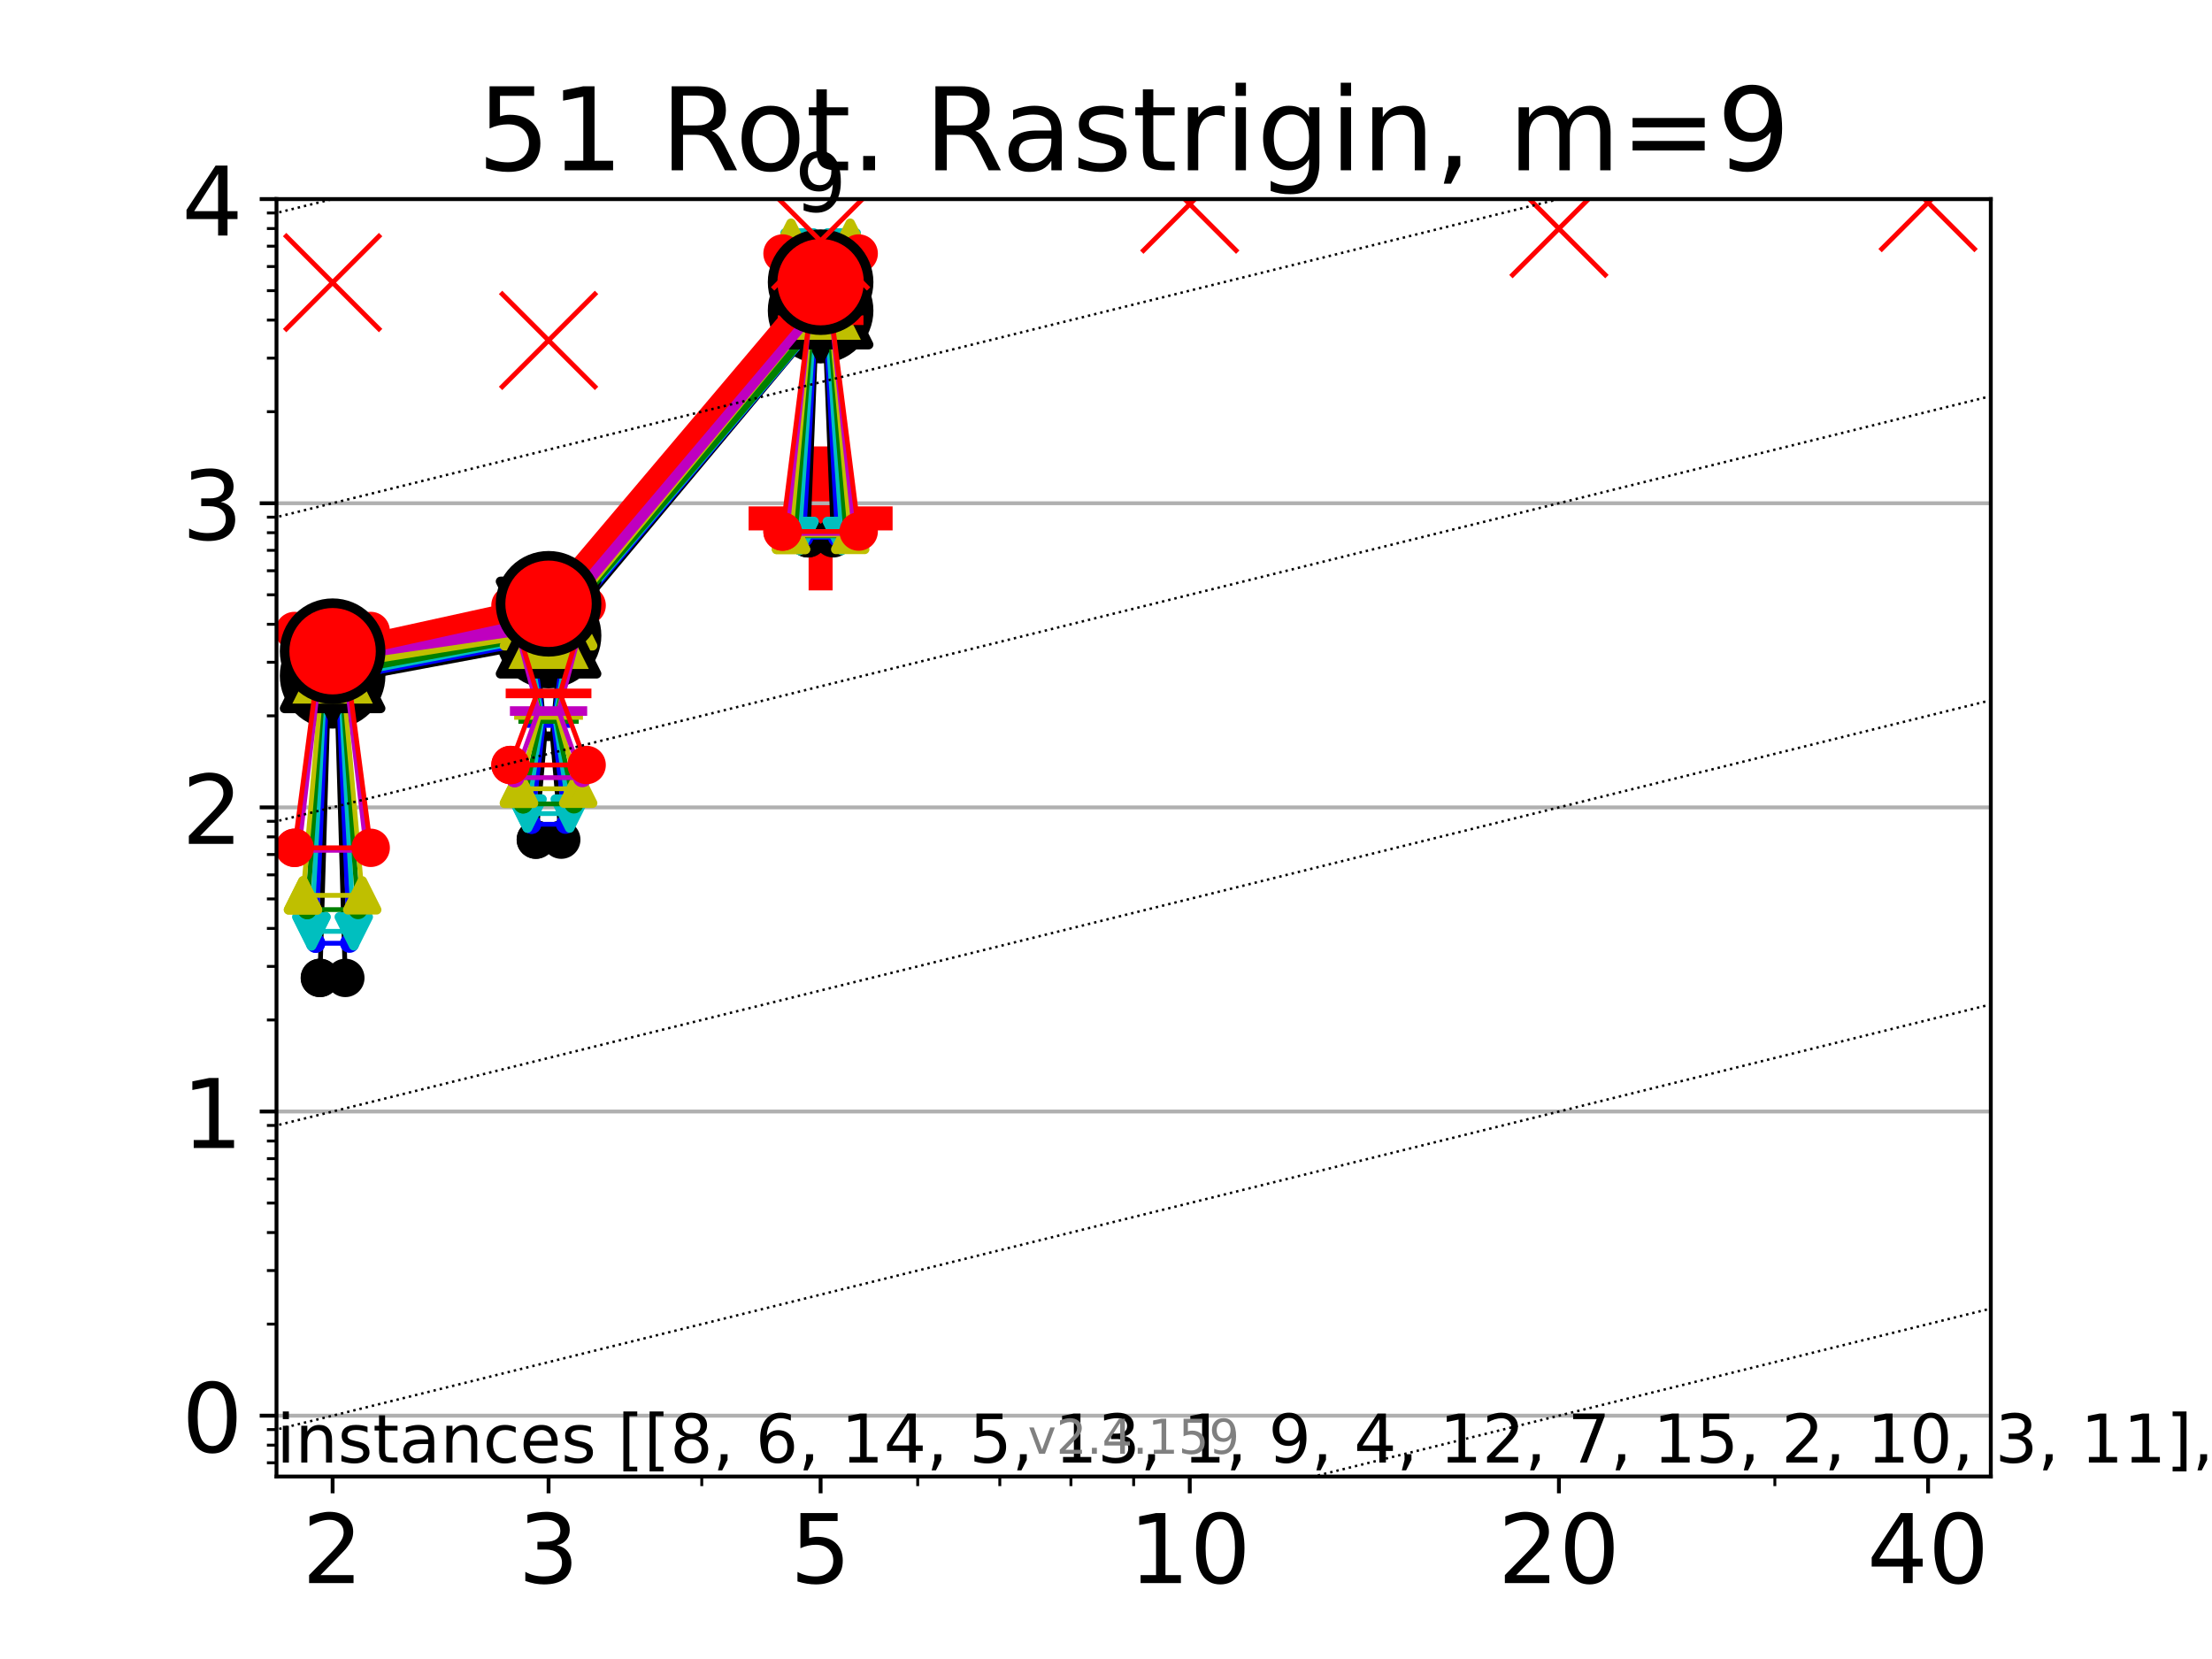 <?xml version="1.0" encoding="utf-8" standalone="no"?>
<!DOCTYPE svg PUBLIC "-//W3C//DTD SVG 1.1//EN"
  "http://www.w3.org/Graphics/SVG/1.1/DTD/svg11.dtd">
<!-- Created with matplotlib (https://matplotlib.org/) -->
<svg height="345.6pt" version="1.1" viewBox="0 0 460.8 345.6" width="460.8pt" xmlns="http://www.w3.org/2000/svg" xmlns:xlink="http://www.w3.org/1999/xlink">
 <defs>
  <style type="text/css">*{stroke-linecap:butt;stroke-linejoin:round;}</style>
 </defs>
 <g id="figure_1">
  <g id="patch_1">
   <path d="M 0 345.6 
L 460.8 345.6 
L 460.8 0 
L 0 0 
z
" style="fill:#ffffff;"/>
  </g>
  <g id="axes_1">
   <g id="patch_2">
    <path d="M 57.6 307.584 
L 414.72 307.584 
L 414.72 41.472 
L 57.6 41.472 
z
" style="fill:#ffffff;"/>
   </g>
   <g id="line2d_1">
    <defs>
     <path d="M -15 0 
L 15 0 
M 0 15 
L 0 -15 
" id="m6f2238d1c3" style="stroke:#ff0000;stroke-width:5;"/>
    </defs>
    <g clip-path="url(#p0d1df361a6)">
     <use style="fill:#ff0000;stroke:#ff0000;stroke-width:5;" x="170.948" xlink:href="#m6f2238d1c3" y="107.995"/>
    </g>
   </g>
   <g id="matplotlib.axis_1">
    <g id="xtick_1">
     <g id="line2d_2">
      <defs>
       <path d="M 0 0 
L 0 3.5 
" id="mc687b92ada" style="stroke:#000000;stroke-width:0.8;"/>
      </defs>
      <g>
       <use style="stroke:#000000;stroke-width:0.8;" x="69.289" xlink:href="#mc687b92ada" y="307.584"/>
      </g>
     </g>
     <g id="text_1">
      <!-- 2 -->
      <g transform="translate(62.927 329.781)scale(0.2 -0.2)">
       <defs>
        <path d="M 19.188 8.297 
L 53.609 8.297 
L 53.609 0 
L 7.328 0 
L 7.328 8.297 
Q 12.938 14.109 22.625 23.891 
Q 32.328 33.688 34.812 36.531 
Q 39.547 41.844 41.422 45.531 
Q 43.312 49.219 43.312 52.781 
Q 43.312 58.594 39.234 62.25 
Q 35.156 65.922 28.609 65.922 
Q 23.969 65.922 18.812 64.312 
Q 13.672 62.703 7.812 59.422 
L 7.812 69.391 
Q 13.766 71.781 18.938 73 
Q 24.125 74.219 28.422 74.219 
Q 39.75 74.219 46.484 68.547 
Q 53.219 62.891 53.219 53.422 
Q 53.219 48.922 51.531 44.891 
Q 49.859 40.875 45.406 35.406 
Q 44.188 33.984 37.641 27.219 
Q 31.109 20.453 19.188 8.297 
z
" id="DejaVuSans-50"/>
       </defs>
       <use xlink:href="#DejaVuSans-50"/>
      </g>
     </g>
    </g>
    <g id="xtick_2">
     <g id="line2d_3">
      <g>
       <use style="stroke:#000000;stroke-width:0.8;" x="114.274" xlink:href="#mc687b92ada" y="307.584"/>
      </g>
     </g>
     <g id="text_2">
      <!-- 3 -->
      <g transform="translate(107.911 329.781)scale(0.2 -0.2)">
       <defs>
        <path d="M 40.578 39.312 
Q 47.656 37.797 51.625 33 
Q 55.609 28.219 55.609 21.188 
Q 55.609 10.406 48.188 4.484 
Q 40.766 -1.422 27.094 -1.422 
Q 22.516 -1.422 17.656 -0.516 
Q 12.797 0.391 7.625 2.203 
L 7.625 11.719 
Q 11.719 9.328 16.594 8.109 
Q 21.484 6.891 26.812 6.891 
Q 36.078 6.891 40.938 10.547 
Q 45.797 14.203 45.797 21.188 
Q 45.797 27.641 41.281 31.266 
Q 36.766 34.906 28.719 34.906 
L 20.219 34.906 
L 20.219 43.016 
L 29.109 43.016 
Q 36.375 43.016 40.234 45.922 
Q 44.094 48.828 44.094 54.297 
Q 44.094 59.906 40.109 62.906 
Q 36.141 65.922 28.719 65.922 
Q 24.656 65.922 20.016 65.031 
Q 15.375 64.156 9.812 62.312 
L 9.812 71.094 
Q 15.438 72.656 20.344 73.438 
Q 25.25 74.219 29.594 74.219 
Q 40.828 74.219 47.359 69.109 
Q 53.906 64.016 53.906 55.328 
Q 53.906 49.266 50.438 45.094 
Q 46.969 40.922 40.578 39.312 
z
" id="DejaVuSans-51"/>
       </defs>
       <use xlink:href="#DejaVuSans-51"/>
      </g>
     </g>
    </g>
    <g id="xtick_3">
     <g id="line2d_4">
      <g>
       <use style="stroke:#000000;stroke-width:0.8;" x="170.948" xlink:href="#mc687b92ada" y="307.584"/>
      </g>
     </g>
     <g id="text_3">
      <!-- 5 -->
      <g transform="translate(164.585 329.781)scale(0.2 -0.2)">
       <defs>
        <path d="M 10.797 72.906 
L 49.516 72.906 
L 49.516 64.594 
L 19.828 64.594 
L 19.828 46.734 
Q 21.969 47.469 24.109 47.828 
Q 26.266 48.188 28.422 48.188 
Q 40.625 48.188 47.75 41.5 
Q 54.891 34.812 54.891 23.391 
Q 54.891 11.625 47.562 5.094 
Q 40.234 -1.422 26.906 -1.422 
Q 22.312 -1.422 17.547 -0.641 
Q 12.797 0.141 7.719 1.703 
L 7.719 11.625 
Q 12.109 9.234 16.797 8.062 
Q 21.484 6.891 26.703 6.891 
Q 35.156 6.891 40.078 11.328 
Q 45.016 15.766 45.016 23.391 
Q 45.016 31 40.078 35.438 
Q 35.156 39.891 26.703 39.891 
Q 22.75 39.891 18.812 39.016 
Q 14.891 38.141 10.797 36.281 
z
" id="DejaVuSans-53"/>
       </defs>
       <use xlink:href="#DejaVuSans-53"/>
      </g>
     </g>
    </g>
    <g id="xtick_4">
     <g id="line2d_5">
      <g>
       <use style="stroke:#000000;stroke-width:0.8;" x="247.849" xlink:href="#mc687b92ada" y="307.584"/>
      </g>
     </g>
     <g id="text_4">
      <!-- 10 -->
      <g transform="translate(235.124 329.781)scale(0.2 -0.2)">
       <defs>
        <path d="M 12.406 8.297 
L 28.516 8.297 
L 28.516 63.922 
L 10.984 60.406 
L 10.984 69.391 
L 28.422 72.906 
L 38.281 72.906 
L 38.281 8.297 
L 54.391 8.297 
L 54.391 0 
L 12.406 0 
z
" id="DejaVuSans-49"/>
        <path d="M 31.781 66.406 
Q 24.172 66.406 20.328 58.906 
Q 16.5 51.422 16.5 36.375 
Q 16.5 21.391 20.328 13.891 
Q 24.172 6.391 31.781 6.391 
Q 39.453 6.391 43.281 13.891 
Q 47.125 21.391 47.125 36.375 
Q 47.125 51.422 43.281 58.906 
Q 39.453 66.406 31.781 66.406 
z
M 31.781 74.219 
Q 44.047 74.219 50.516 64.516 
Q 56.984 54.828 56.984 36.375 
Q 56.984 17.969 50.516 8.266 
Q 44.047 -1.422 31.781 -1.422 
Q 19.531 -1.422 13.062 8.266 
Q 6.594 17.969 6.594 36.375 
Q 6.594 54.828 13.062 64.516 
Q 19.531 74.219 31.781 74.219 
z
" id="DejaVuSans-48"/>
       </defs>
       <use xlink:href="#DejaVuSans-49"/>
       <use x="63.623" xlink:href="#DejaVuSans-48"/>
      </g>
     </g>
    </g>
    <g id="xtick_5">
     <g id="line2d_6">
      <g>
       <use style="stroke:#000000;stroke-width:0.8;" x="324.751" xlink:href="#mc687b92ada" y="307.584"/>
      </g>
     </g>
     <g id="text_5">
      <!-- 20 -->
      <g transform="translate(312.026 329.781)scale(0.2 -0.2)">
       <use xlink:href="#DejaVuSans-50"/>
       <use x="63.623" xlink:href="#DejaVuSans-48"/>
      </g>
     </g>
    </g>
    <g id="xtick_6">
     <g id="line2d_7">
      <g>
       <use style="stroke:#000000;stroke-width:0.8;" x="401.652" xlink:href="#mc687b92ada" y="307.584"/>
      </g>
     </g>
     <g id="text_6">
      <!-- 40 -->
      <g transform="translate(388.927 329.781)scale(0.2 -0.2)">
       <defs>
        <path d="M 37.797 64.312 
L 12.891 25.391 
L 37.797 25.391 
z
M 35.203 72.906 
L 47.609 72.906 
L 47.609 25.391 
L 58.016 25.391 
L 58.016 17.188 
L 47.609 17.188 
L 47.609 0 
L 37.797 0 
L 37.797 17.188 
L 4.891 17.188 
L 4.891 26.703 
z
" id="DejaVuSans-52"/>
       </defs>
       <use xlink:href="#DejaVuSans-52"/>
       <use x="63.623" xlink:href="#DejaVuSans-48"/>
      </g>
     </g>
    </g>
    <g id="xtick_7">
     <g id="line2d_8">
      <defs>
       <path d="M 0 0 
L 0 2 
" id="m29c22778d7" style="stroke:#000000;stroke-width:0.6;"/>
      </defs>
      <g>
       <use style="stroke:#000000;stroke-width:0.6;" x="146.191" xlink:href="#m29c22778d7" y="307.584"/>
      </g>
     </g>
    </g>
    <g id="xtick_8">
     <g id="line2d_9">
      <g>
       <use style="stroke:#000000;stroke-width:0.6;" x="191.175" xlink:href="#m29c22778d7" y="307.584"/>
      </g>
     </g>
    </g>
    <g id="xtick_9">
     <g id="line2d_10">
      <g>
       <use style="stroke:#000000;stroke-width:0.6;" x="208.278" xlink:href="#m29c22778d7" y="307.584"/>
      </g>
     </g>
    </g>
    <g id="xtick_10">
     <g id="line2d_11">
      <g>
       <use style="stroke:#000000;stroke-width:0.6;" x="223.092" xlink:href="#m29c22778d7" y="307.584"/>
      </g>
     </g>
    </g>
    <g id="xtick_11">
     <g id="line2d_12">
      <g>
       <use style="stroke:#000000;stroke-width:0.6;" x="236.16" xlink:href="#m29c22778d7" y="307.584"/>
      </g>
     </g>
    </g>
    <g id="xtick_12">
     <g id="line2d_13">
      <g>
       <use style="stroke:#000000;stroke-width:0.6;" x="369.735" xlink:href="#m29c22778d7" y="307.584"/>
      </g>
     </g>
    </g>
   </g>
   <g id="matplotlib.axis_2">
    <g id="ytick_1">
     <g id="line2d_14">
      <path clip-path="url(#p0d1df361a6)" d="M 57.6 294.912 
L 414.72 294.912 
" style="fill:none;stroke:#b0b0b0;stroke-linecap:square;stroke-width:0.8;"/>
     </g>
     <g id="line2d_15">
      <defs>
       <path d="M 0 0 
L -3.5 0 
" id="m4ca2057428" style="stroke:#000000;stroke-width:0.8;"/>
      </defs>
      <g>
       <use style="stroke:#000000;stroke-width:0.8;" x="57.6" xlink:href="#m4ca2057428" y="294.912"/>
      </g>
     </g>
     <g id="text_7">
      <!-- 0 -->
      <g transform="translate(37.875 302.51)scale(0.2 -0.2)">
       <use xlink:href="#DejaVuSans-48"/>
      </g>
     </g>
    </g>
    <g id="ytick_2">
     <g id="line2d_16">
      <path clip-path="url(#p0d1df361a6)" d="M 57.6 231.552 
L 414.72 231.552 
" style="fill:none;stroke:#b0b0b0;stroke-linecap:square;stroke-width:0.8;"/>
     </g>
     <g id="line2d_17">
      <g>
       <use style="stroke:#000000;stroke-width:0.8;" x="57.6" xlink:href="#m4ca2057428" y="231.552"/>
      </g>
     </g>
     <g id="text_8">
      <!-- 1 -->
      <g transform="translate(37.875 239.15)scale(0.2 -0.2)">
       <use xlink:href="#DejaVuSans-49"/>
      </g>
     </g>
    </g>
    <g id="ytick_3">
     <g id="line2d_18">
      <path clip-path="url(#p0d1df361a6)" d="M 57.6 168.192 
L 414.72 168.192 
" style="fill:none;stroke:#b0b0b0;stroke-linecap:square;stroke-width:0.8;"/>
     </g>
     <g id="line2d_19">
      <g>
       <use style="stroke:#000000;stroke-width:0.8;" x="57.6" xlink:href="#m4ca2057428" y="168.192"/>
      </g>
     </g>
     <g id="text_9">
      <!-- 2 -->
      <g transform="translate(37.875 175.79)scale(0.2 -0.2)">
       <use xlink:href="#DejaVuSans-50"/>
      </g>
     </g>
    </g>
    <g id="ytick_4">
     <g id="line2d_20">
      <path clip-path="url(#p0d1df361a6)" d="M 57.6 104.832 
L 414.72 104.832 
" style="fill:none;stroke:#b0b0b0;stroke-linecap:square;stroke-width:0.8;"/>
     </g>
     <g id="line2d_21">
      <g>
       <use style="stroke:#000000;stroke-width:0.8;" x="57.6" xlink:href="#m4ca2057428" y="104.832"/>
      </g>
     </g>
     <g id="text_10">
      <!-- 3 -->
      <g transform="translate(37.875 112.43)scale(0.2 -0.2)">
       <use xlink:href="#DejaVuSans-51"/>
      </g>
     </g>
    </g>
    <g id="ytick_5">
     <g id="line2d_22">
      <path clip-path="url(#p0d1df361a6)" d="M 57.6 41.472 
L 414.72 41.472 
" style="fill:none;stroke:#b0b0b0;stroke-linecap:square;stroke-width:0.8;"/>
     </g>
     <g id="line2d_23">
      <g>
       <use style="stroke:#000000;stroke-width:0.8;" x="57.6" xlink:href="#m4ca2057428" y="41.472"/>
      </g>
     </g>
     <g id="text_11">
      <!-- 4 -->
      <g transform="translate(37.875 49.07)scale(0.2 -0.2)">
       <use xlink:href="#DejaVuSans-52"/>
      </g>
     </g>
    </g>
    <g id="ytick_6">
     <g id="line2d_24">
      <defs>
       <path d="M 0 0 
L -2 0 
" id="m3c707c25bb" style="stroke:#000000;stroke-width:0.6;"/>
      </defs>
      <g>
       <use style="stroke:#000000;stroke-width:0.6;" x="57.6" xlink:href="#m3c707c25bb" y="304.727"/>
      </g>
     </g>
    </g>
    <g id="ytick_7">
     <g id="line2d_25">
      <g>
       <use style="stroke:#000000;stroke-width:0.6;" x="57.6" xlink:href="#m3c707c25bb" y="301.052"/>
      </g>
     </g>
    </g>
    <g id="ytick_8">
     <g id="line2d_26">
      <g>
       <use style="stroke:#000000;stroke-width:0.6;" x="57.6" xlink:href="#m3c707c25bb" y="297.811"/>
      </g>
     </g>
    </g>
    <g id="ytick_9">
     <g id="line2d_27">
      <g>
       <use style="stroke:#000000;stroke-width:0.6;" x="57.6" xlink:href="#m3c707c25bb" y="275.839"/>
      </g>
     </g>
    </g>
    <g id="ytick_10">
     <g id="line2d_28">
      <g>
       <use style="stroke:#000000;stroke-width:0.6;" x="57.6" xlink:href="#m3c707c25bb" y="264.682"/>
      </g>
     </g>
    </g>
    <g id="ytick_11">
     <g id="line2d_29">
      <g>
       <use style="stroke:#000000;stroke-width:0.6;" x="57.6" xlink:href="#m3c707c25bb" y="256.765"/>
      </g>
     </g>
    </g>
    <g id="ytick_12">
     <g id="line2d_30">
      <g>
       <use style="stroke:#000000;stroke-width:0.6;" x="57.6" xlink:href="#m3c707c25bb" y="250.625"/>
      </g>
     </g>
    </g>
    <g id="ytick_13">
     <g id="line2d_31">
      <g>
       <use style="stroke:#000000;stroke-width:0.6;" x="57.6" xlink:href="#m3c707c25bb" y="245.608"/>
      </g>
     </g>
    </g>
    <g id="ytick_14">
     <g id="line2d_32">
      <g>
       <use style="stroke:#000000;stroke-width:0.6;" x="57.6" xlink:href="#m3c707c25bb" y="241.367"/>
      </g>
     </g>
    </g>
    <g id="ytick_15">
     <g id="line2d_33">
      <g>
       <use style="stroke:#000000;stroke-width:0.6;" x="57.6" xlink:href="#m3c707c25bb" y="237.692"/>
      </g>
     </g>
    </g>
    <g id="ytick_16">
     <g id="line2d_34">
      <g>
       <use style="stroke:#000000;stroke-width:0.6;" x="57.6" xlink:href="#m3c707c25bb" y="234.451"/>
      </g>
     </g>
    </g>
    <g id="ytick_17">
     <g id="line2d_35">
      <g>
       <use style="stroke:#000000;stroke-width:0.6;" x="57.6" xlink:href="#m3c707c25bb" y="212.479"/>
      </g>
     </g>
    </g>
    <g id="ytick_18">
     <g id="line2d_36">
      <g>
       <use style="stroke:#000000;stroke-width:0.6;" x="57.6" xlink:href="#m3c707c25bb" y="201.322"/>
      </g>
     </g>
    </g>
    <g id="ytick_19">
     <g id="line2d_37">
      <g>
       <use style="stroke:#000000;stroke-width:0.6;" x="57.6" xlink:href="#m3c707c25bb" y="193.405"/>
      </g>
     </g>
    </g>
    <g id="ytick_20">
     <g id="line2d_38">
      <g>
       <use style="stroke:#000000;stroke-width:0.6;" x="57.6" xlink:href="#m3c707c25bb" y="187.265"/>
      </g>
     </g>
    </g>
    <g id="ytick_21">
     <g id="line2d_39">
      <g>
       <use style="stroke:#000000;stroke-width:0.6;" x="57.6" xlink:href="#m3c707c25bb" y="182.248"/>
      </g>
     </g>
    </g>
    <g id="ytick_22">
     <g id="line2d_40">
      <g>
       <use style="stroke:#000000;stroke-width:0.6;" x="57.6" xlink:href="#m3c707c25bb" y="178.007"/>
      </g>
     </g>
    </g>
    <g id="ytick_23">
     <g id="line2d_41">
      <g>
       <use style="stroke:#000000;stroke-width:0.6;" x="57.6" xlink:href="#m3c707c25bb" y="174.332"/>
      </g>
     </g>
    </g>
    <g id="ytick_24">
     <g id="line2d_42">
      <g>
       <use style="stroke:#000000;stroke-width:0.6;" x="57.6" xlink:href="#m3c707c25bb" y="171.091"/>
      </g>
     </g>
    </g>
    <g id="ytick_25">
     <g id="line2d_43">
      <g>
       <use style="stroke:#000000;stroke-width:0.6;" x="57.6" xlink:href="#m3c707c25bb" y="149.119"/>
      </g>
     </g>
    </g>
    <g id="ytick_26">
     <g id="line2d_44">
      <g>
       <use style="stroke:#000000;stroke-width:0.6;" x="57.6" xlink:href="#m3c707c25bb" y="137.962"/>
      </g>
     </g>
    </g>
    <g id="ytick_27">
     <g id="line2d_45">
      <g>
       <use style="stroke:#000000;stroke-width:0.6;" x="57.6" xlink:href="#m3c707c25bb" y="130.045"/>
      </g>
     </g>
    </g>
    <g id="ytick_28">
     <g id="line2d_46">
      <g>
       <use style="stroke:#000000;stroke-width:0.6;" x="57.6" xlink:href="#m3c707c25bb" y="123.905"/>
      </g>
     </g>
    </g>
    <g id="ytick_29">
     <g id="line2d_47">
      <g>
       <use style="stroke:#000000;stroke-width:0.6;" x="57.6" xlink:href="#m3c707c25bb" y="118.888"/>
      </g>
     </g>
    </g>
    <g id="ytick_30">
     <g id="line2d_48">
      <g>
       <use style="stroke:#000000;stroke-width:0.6;" x="57.6" xlink:href="#m3c707c25bb" y="114.647"/>
      </g>
     </g>
    </g>
    <g id="ytick_31">
     <g id="line2d_49">
      <g>
       <use style="stroke:#000000;stroke-width:0.6;" x="57.6" xlink:href="#m3c707c25bb" y="110.972"/>
      </g>
     </g>
    </g>
    <g id="ytick_32">
     <g id="line2d_50">
      <g>
       <use style="stroke:#000000;stroke-width:0.6;" x="57.6" xlink:href="#m3c707c25bb" y="107.731"/>
      </g>
     </g>
    </g>
    <g id="ytick_33">
     <g id="line2d_51">
      <g>
       <use style="stroke:#000000;stroke-width:0.6;" x="57.6" xlink:href="#m3c707c25bb" y="85.759"/>
      </g>
     </g>
    </g>
    <g id="ytick_34">
     <g id="line2d_52">
      <g>
       <use style="stroke:#000000;stroke-width:0.6;" x="57.6" xlink:href="#m3c707c25bb" y="74.602"/>
      </g>
     </g>
    </g>
    <g id="ytick_35">
     <g id="line2d_53">
      <g>
       <use style="stroke:#000000;stroke-width:0.6;" x="57.6" xlink:href="#m3c707c25bb" y="66.686"/>
      </g>
     </g>
    </g>
    <g id="ytick_36">
     <g id="line2d_54">
      <g>
       <use style="stroke:#000000;stroke-width:0.6;" x="57.6" xlink:href="#m3c707c25bb" y="60.545"/>
      </g>
     </g>
    </g>
    <g id="ytick_37">
     <g id="line2d_55">
      <g>
       <use style="stroke:#000000;stroke-width:0.6;" x="57.6" xlink:href="#m3c707c25bb" y="55.528"/>
      </g>
     </g>
    </g>
    <g id="ytick_38">
     <g id="line2d_56">
      <g>
       <use style="stroke:#000000;stroke-width:0.6;" x="57.6" xlink:href="#m3c707c25bb" y="51.287"/>
      </g>
     </g>
    </g>
    <g id="ytick_39">
     <g id="line2d_57">
      <g>
       <use style="stroke:#000000;stroke-width:0.6;" x="57.6" xlink:href="#m3c707c25bb" y="47.612"/>
      </g>
     </g>
    </g>
    <g id="ytick_40">
     <g id="line2d_58">
      <g>
       <use style="stroke:#000000;stroke-width:0.6;" x="57.6" xlink:href="#m3c707c25bb" y="44.371"/>
      </g>
     </g>
    </g>
   </g>
   <g id="line2d_59">
    <path clip-path="url(#p0d1df361a6)" d="M 66.646 203.716 
L 68.496 140.963 
L 66.646 135.929 
L 71.933 135.929 
L 70.082 140.963 
L 71.933 203.716 
L 66.646 203.716 
" style="fill:none;stroke:#000000;stroke-linecap:square;"/>
   </g>
   <g id="line2d_60">
    <path clip-path="url(#p0d1df361a6)" d="M 66.646 203.716 
L 71.933 203.716 
L 71.933 135.929 
L 66.646 135.929 
L 66.646 203.716 
" style="fill:none;"/>
    <defs>
     <path d="M 0 3 
C 0.796 3 1.559 2.684 2.121 2.121 
C 2.684 1.559 3 0.796 3 0 
C 3 -0.796 2.684 -1.559 2.121 -2.121 
C 1.559 -2.684 0.796 -3 0 -3 
C -0.796 -3 -1.559 -2.684 -2.121 -2.121 
C -2.684 -1.559 -3 -0.796 -3 0 
C -3 0.796 -2.684 1.559 -2.121 2.121 
C -1.559 2.684 -0.796 3 0 3 
z
" id="m4695624cdc" style="stroke:#000000;stroke-width:2;"/>
    </defs>
    <g clip-path="url(#p0d1df361a6)">
     <use style="stroke:#000000;stroke-width:2;" x="66.646" xlink:href="#m4695624cdc" y="203.716"/>
     <use style="stroke:#000000;stroke-width:2;" x="71.933" xlink:href="#m4695624cdc" y="203.716"/>
     <use style="stroke:#000000;stroke-width:2;" x="71.933" xlink:href="#m4695624cdc" y="135.929"/>
     <use style="stroke:#000000;stroke-width:2;" x="66.646" xlink:href="#m4695624cdc" y="135.929"/>
     <use style="stroke:#000000;stroke-width:2;" x="66.646" xlink:href="#m4695624cdc" y="203.716"/>
    </g>
   </g>
   <g id="line2d_61">
    <path clip-path="url(#p0d1df361a6)" d="M 66.646 140.963 
L 71.933 140.963 
" style="fill:none;stroke:#000000;stroke-linecap:square;stroke-width:2;"/>
   </g>
   <g id="line2d_62">
    <path clip-path="url(#p0d1df361a6)" d="M 111.63 174.912 
L 113.481 153.376 
L 111.63 133.085 
L 116.917 133.085 
L 115.067 153.376 
L 116.917 174.912 
L 111.63 174.912 
" style="fill:none;stroke:#000000;stroke-linecap:square;"/>
   </g>
   <g id="line2d_63">
    <path clip-path="url(#p0d1df361a6)" d="M 111.63 174.912 
L 116.917 174.912 
L 116.917 133.085 
L 111.63 133.085 
L 111.63 174.912 
" style="fill:none;"/>
    <g clip-path="url(#p0d1df361a6)">
     <use style="stroke:#000000;stroke-width:2;" x="111.63" xlink:href="#m4695624cdc" y="174.912"/>
     <use style="stroke:#000000;stroke-width:2;" x="116.917" xlink:href="#m4695624cdc" y="174.912"/>
     <use style="stroke:#000000;stroke-width:2;" x="116.917" xlink:href="#m4695624cdc" y="133.085"/>
     <use style="stroke:#000000;stroke-width:2;" x="111.63" xlink:href="#m4695624cdc" y="133.085"/>
     <use style="stroke:#000000;stroke-width:2;" x="111.63" xlink:href="#m4695624cdc" y="174.912"/>
    </g>
   </g>
   <g id="line2d_64">
    <path clip-path="url(#p0d1df361a6)" d="M 111.63 153.376 
L 116.917 153.376 
" style="fill:none;stroke:#000000;stroke-linecap:square;stroke-width:2;"/>
   </g>
   <g id="line2d_65">
    <path clip-path="url(#p0d1df361a6)" d="M 168.304 112.135 
L 170.155 65.124 
L 168.304 52.526 
L 173.591 52.526 
L 171.741 65.124 
L 173.591 112.135 
L 168.304 112.135 
" style="fill:none;stroke:#000000;stroke-linecap:square;"/>
   </g>
   <g id="line2d_66">
    <path clip-path="url(#p0d1df361a6)" d="M 168.304 112.135 
L 173.591 112.135 
L 173.591 52.526 
L 168.304 52.526 
L 168.304 112.135 
" style="fill:none;"/>
    <g clip-path="url(#p0d1df361a6)">
     <use style="stroke:#000000;stroke-width:2;" x="168.304" xlink:href="#m4695624cdc" y="112.135"/>
     <use style="stroke:#000000;stroke-width:2;" x="173.591" xlink:href="#m4695624cdc" y="112.135"/>
     <use style="stroke:#000000;stroke-width:2;" x="173.591" xlink:href="#m4695624cdc" y="52.526"/>
     <use style="stroke:#000000;stroke-width:2;" x="168.304" xlink:href="#m4695624cdc" y="52.526"/>
     <use style="stroke:#000000;stroke-width:2;" x="168.304" xlink:href="#m4695624cdc" y="112.135"/>
    </g>
   </g>
   <g id="line2d_67">
    <path clip-path="url(#p0d1df361a6)" d="M 168.304 65.124 
L 173.591 65.124 
" style="fill:none;stroke:#000000;stroke-linecap:square;stroke-width:2;"/>
   </g>
   <g id="line2d_68">
    <path clip-path="url(#p0d1df361a6)" d="M 69.289 140.779 
L 114.274 132.4 
" style="fill:none;stroke:#000000;stroke-linecap:square;stroke-width:4;"/>
   </g>
   <g id="line2d_69">
    <path clip-path="url(#p0d1df361a6)" d="M 114.274 132.4 
L 170.948 64.702 
" style="fill:none;stroke:#000000;stroke-linecap:square;stroke-width:4;"/>
   </g>
   <g id="line2d_70">
    <path clip-path="url(#p0d1df361a6)" d="M 69.289 140.779 
L 114.274 132.4 
L 170.948 64.702 
" style="fill:none;"/>
    <defs>
     <path d="M 0 10 
C 2.652 10 5.196 8.946 7.071 7.071 
C 8.946 5.196 10 2.652 10 0 
C 10 -2.652 8.946 -5.196 7.071 -7.071 
C 5.196 -8.946 2.652 -10 0 -10 
C -2.652 -10 -5.196 -8.946 -7.071 -7.071 
C -8.946 -5.196 -10 -2.652 -10 0 
C -10 2.652 -8.946 5.196 -7.071 7.071 
C -5.196 8.946 -2.652 10 0 10 
z
" id="mc050086e9e" style="stroke:#000000;stroke-width:2;"/>
    </defs>
    <g clip-path="url(#p0d1df361a6)">
     <use style="stroke:#000000;stroke-width:2;" x="69.289" xlink:href="#mc050086e9e" y="140.779"/>
     <use style="stroke:#000000;stroke-width:2;" x="114.274" xlink:href="#mc050086e9e" y="132.4"/>
     <use style="stroke:#000000;stroke-width:2;" x="170.948" xlink:href="#mc050086e9e" y="64.702"/>
    </g>
   </g>
   <g id="line2d_71">
    <path clip-path="url(#p0d1df361a6)" d="M 65.765 196.496 
L 68.232 140.057 
L 65.765 135.559 
L 72.814 135.559 
L 70.347 140.057 
L 72.814 196.496 
L 65.765 196.496 
" style="fill:none;stroke:#0000ff;stroke-linecap:square;"/>
   </g>
   <g id="line2d_72">
    <path clip-path="url(#p0d1df361a6)" d="M 65.765 196.496 
L 72.814 196.496 
L 72.814 135.559 
L 65.765 135.559 
L 65.765 196.496 
" style="fill:none;"/>
    <defs>
     <path d="M 0 1.5 
C 0.398 1.5 0.779 1.342 1.061 1.061 
C 1.342 0.779 1.5 0.398 1.5 0 
C 1.5 -0.398 1.342 -0.779 1.061 -1.061 
C 0.779 -1.342 0.398 -1.5 0 -1.5 
C -0.398 -1.5 -0.779 -1.342 -1.061 -1.061 
C -1.342 -0.779 -1.5 -0.398 -1.5 0 
C -1.5 0.398 -1.342 0.779 -1.061 1.061 
C -0.779 1.342 -0.398 1.5 0 1.5 
z
" id="m84a156f763" style="stroke:#0000ff;"/>
    </defs>
    <g clip-path="url(#p0d1df361a6)">
     <use style="fill:#0000ff;stroke:#0000ff;" x="65.765" xlink:href="#m84a156f763" y="196.496"/>
     <use style="fill:#0000ff;stroke:#0000ff;" x="72.814" xlink:href="#m84a156f763" y="196.496"/>
     <use style="fill:#0000ff;stroke:#0000ff;" x="72.814" xlink:href="#m84a156f763" y="135.559"/>
     <use style="fill:#0000ff;stroke:#0000ff;" x="65.765" xlink:href="#m84a156f763" y="135.559"/>
     <use style="fill:#0000ff;stroke:#0000ff;" x="65.765" xlink:href="#m84a156f763" y="196.496"/>
    </g>
   </g>
   <g id="line2d_73">
    <path clip-path="url(#p0d1df361a6)" d="M 65.765 140.057 
L 72.814 140.057 
" style="fill:none;stroke:#0000ff;stroke-linecap:square;stroke-width:2;"/>
   </g>
   <g id="line2d_74">
    <path clip-path="url(#p0d1df361a6)" d="M 110.749 171.71 
L 113.216 150.627 
L 110.749 132.685 
L 117.799 132.685 
L 115.331 150.627 
L 117.799 171.71 
L 110.749 171.71 
" style="fill:none;stroke:#0000ff;stroke-linecap:square;"/>
   </g>
   <g id="line2d_75">
    <path clip-path="url(#p0d1df361a6)" d="M 110.749 171.71 
L 117.799 171.71 
L 117.799 132.685 
L 110.749 132.685 
L 110.749 171.71 
" style="fill:none;"/>
    <g clip-path="url(#p0d1df361a6)">
     <use style="fill:#0000ff;stroke:#0000ff;" x="110.749" xlink:href="#m84a156f763" y="171.71"/>
     <use style="fill:#0000ff;stroke:#0000ff;" x="117.799" xlink:href="#m84a156f763" y="171.71"/>
     <use style="fill:#0000ff;stroke:#0000ff;" x="117.799" xlink:href="#m84a156f763" y="132.685"/>
     <use style="fill:#0000ff;stroke:#0000ff;" x="110.749" xlink:href="#m84a156f763" y="132.685"/>
     <use style="fill:#0000ff;stroke:#0000ff;" x="110.749" xlink:href="#m84a156f763" y="171.71"/>
    </g>
   </g>
   <g id="line2d_76">
    <path clip-path="url(#p0d1df361a6)" d="M 110.749 150.627 
L 117.799 150.627 
" style="fill:none;stroke:#0000ff;stroke-linecap:square;stroke-width:2;"/>
   </g>
   <g id="line2d_77">
    <path clip-path="url(#p0d1df361a6)" d="M 167.423 111.938 
L 169.89 67.535 
L 167.423 56.473 
L 174.472 56.473 
L 172.005 67.535 
L 174.472 111.938 
L 167.423 111.938 
" style="fill:none;stroke:#0000ff;stroke-linecap:square;"/>
   </g>
   <g id="line2d_78">
    <path clip-path="url(#p0d1df361a6)" d="M 167.423 111.938 
L 174.472 111.938 
L 174.472 56.473 
L 167.423 56.473 
L 167.423 111.938 
" style="fill:none;"/>
    <g clip-path="url(#p0d1df361a6)">
     <use style="fill:#0000ff;stroke:#0000ff;" x="167.423" xlink:href="#m84a156f763" y="111.938"/>
     <use style="fill:#0000ff;stroke:#0000ff;" x="174.472" xlink:href="#m84a156f763" y="111.938"/>
     <use style="fill:#0000ff;stroke:#0000ff;" x="174.472" xlink:href="#m84a156f763" y="56.473"/>
     <use style="fill:#0000ff;stroke:#0000ff;" x="167.423" xlink:href="#m84a156f763" y="56.473"/>
     <use style="fill:#0000ff;stroke:#0000ff;" x="167.423" xlink:href="#m84a156f763" y="111.938"/>
    </g>
   </g>
   <g id="line2d_79">
    <path clip-path="url(#p0d1df361a6)" d="M 167.423 67.535 
L 174.472 67.535 
" style="fill:none;stroke:#0000ff;stroke-linecap:square;stroke-width:2;"/>
   </g>
   <g id="line2d_80">
    <path clip-path="url(#p0d1df361a6)" d="M 69.289 140.233 
L 114.274 131.659 
" style="fill:none;stroke:#0000ff;stroke-linecap:square;stroke-width:4;"/>
   </g>
   <g id="line2d_81">
    <path clip-path="url(#p0d1df361a6)" d="M 114.274 131.659 
L 170.948 64.652 
" style="fill:none;stroke:#0000ff;stroke-linecap:square;stroke-width:4;"/>
   </g>
   <g id="line2d_82">
    <path clip-path="url(#p0d1df361a6)" d="M 69.289 140.233 
L 114.274 131.659 
L 170.948 64.652 
" style="fill:none;"/>
    <defs>
     <path d="M 0 5 
C 1.326 5 2.598 4.473 3.536 3.536 
C 4.473 2.598 5 1.326 5 0 
C 5 -1.326 4.473 -2.598 3.536 -3.536 
C 2.598 -4.473 1.326 -5 0 -5 
C -1.326 -5 -2.598 -4.473 -3.536 -3.536 
C -4.473 -2.598 -5 -1.326 -5 0 
C -5 1.326 -4.473 2.598 -3.536 3.536 
C -2.598 4.473 -1.326 5 0 5 
z
" id="mc172dd2541" style="stroke:#0000ff;"/>
    </defs>
    <g clip-path="url(#p0d1df361a6)">
     <use style="fill:#0000ff;stroke:#0000ff;" x="69.289" xlink:href="#mc172dd2541" y="140.233"/>
     <use style="fill:#0000ff;stroke:#0000ff;" x="114.274" xlink:href="#mc172dd2541" y="131.659"/>
     <use style="fill:#0000ff;stroke:#0000ff;" x="170.948" xlink:href="#mc172dd2541" y="64.652"/>
    </g>
   </g>
   <g id="line2d_83">
    <path clip-path="url(#p0d1df361a6)" d="M 64.883 194.014 
L 67.968 137.462 
L 64.883 135.485 
L 73.695 135.485 
L 70.611 137.462 
L 73.695 194.014 
L 64.883 194.014 
" style="fill:none;stroke:#00bfbf;stroke-linecap:square;"/>
   </g>
   <g id="line2d_84">
    <path clip-path="url(#p0d1df361a6)" d="M 64.883 194.014 
L 73.695 194.014 
L 73.695 135.485 
L 64.883 135.485 
L 64.883 194.014 
" style="fill:none;"/>
    <defs>
     <path d="M -0 3 
L 3 -3 
L -3 -3 
z
" id="mac957d225f" style="stroke:#00bfbf;stroke-linejoin:miter;stroke-width:2;"/>
    </defs>
    <g clip-path="url(#p0d1df361a6)">
     <use style="fill:#00bfbf;stroke:#00bfbf;stroke-linejoin:miter;stroke-width:2;" x="64.883" xlink:href="#mac957d225f" y="194.014"/>
     <use style="fill:#00bfbf;stroke:#00bfbf;stroke-linejoin:miter;stroke-width:2;" x="73.695" xlink:href="#mac957d225f" y="194.014"/>
     <use style="fill:#00bfbf;stroke:#00bfbf;stroke-linejoin:miter;stroke-width:2;" x="73.695" xlink:href="#mac957d225f" y="135.485"/>
     <use style="fill:#00bfbf;stroke:#00bfbf;stroke-linejoin:miter;stroke-width:2;" x="64.883" xlink:href="#mac957d225f" y="135.485"/>
     <use style="fill:#00bfbf;stroke:#00bfbf;stroke-linejoin:miter;stroke-width:2;" x="64.883" xlink:href="#mac957d225f" y="194.014"/>
    </g>
   </g>
   <g id="line2d_85">
    <path clip-path="url(#p0d1df361a6)" d="M 64.883 137.462 
L 73.695 137.462 
" style="fill:none;stroke:#00bfbf;stroke-linecap:square;stroke-width:2;"/>
   </g>
   <g id="line2d_86">
    <path clip-path="url(#p0d1df361a6)" d="M 109.868 169.483 
L 112.952 149.768 
L 109.868 132.067 
L 118.68 132.067 
L 115.596 149.768 
L 118.68 169.483 
L 109.868 169.483 
" style="fill:none;stroke:#00bfbf;stroke-linecap:square;"/>
   </g>
   <g id="line2d_87">
    <path clip-path="url(#p0d1df361a6)" d="M 109.868 169.483 
L 118.68 169.483 
L 118.68 132.067 
L 109.868 132.067 
L 109.868 169.483 
" style="fill:none;"/>
    <g clip-path="url(#p0d1df361a6)">
     <use style="fill:#00bfbf;stroke:#00bfbf;stroke-linejoin:miter;stroke-width:2;" x="109.868" xlink:href="#mac957d225f" y="169.483"/>
     <use style="fill:#00bfbf;stroke:#00bfbf;stroke-linejoin:miter;stroke-width:2;" x="118.68" xlink:href="#mac957d225f" y="169.483"/>
     <use style="fill:#00bfbf;stroke:#00bfbf;stroke-linejoin:miter;stroke-width:2;" x="118.68" xlink:href="#mac957d225f" y="132.067"/>
     <use style="fill:#00bfbf;stroke:#00bfbf;stroke-linejoin:miter;stroke-width:2;" x="109.868" xlink:href="#mac957d225f" y="132.067"/>
     <use style="fill:#00bfbf;stroke:#00bfbf;stroke-linejoin:miter;stroke-width:2;" x="109.868" xlink:href="#mac957d225f" y="169.483"/>
    </g>
   </g>
   <g id="line2d_88">
    <path clip-path="url(#p0d1df361a6)" d="M 109.868 149.768 
L 118.68 149.768 
" style="fill:none;stroke:#00bfbf;stroke-linecap:square;stroke-width:2;"/>
   </g>
   <g id="line2d_89">
    <path clip-path="url(#p0d1df361a6)" d="M 166.542 111.648 
L 169.626 67.129 
L 166.542 51.551 
L 175.354 51.551 
L 172.269 67.129 
L 175.354 111.648 
L 166.542 111.648 
" style="fill:none;stroke:#00bfbf;stroke-linecap:square;"/>
   </g>
   <g id="line2d_90">
    <path clip-path="url(#p0d1df361a6)" d="M 166.542 111.648 
L 175.354 111.648 
L 175.354 51.551 
L 166.542 51.551 
L 166.542 111.648 
" style="fill:none;"/>
    <g clip-path="url(#p0d1df361a6)">
     <use style="fill:#00bfbf;stroke:#00bfbf;stroke-linejoin:miter;stroke-width:2;" x="166.542" xlink:href="#mac957d225f" y="111.648"/>
     <use style="fill:#00bfbf;stroke:#00bfbf;stroke-linejoin:miter;stroke-width:2;" x="175.354" xlink:href="#mac957d225f" y="111.648"/>
     <use style="fill:#00bfbf;stroke:#00bfbf;stroke-linejoin:miter;stroke-width:2;" x="175.354" xlink:href="#mac957d225f" y="51.551"/>
     <use style="fill:#00bfbf;stroke:#00bfbf;stroke-linejoin:miter;stroke-width:2;" x="166.542" xlink:href="#mac957d225f" y="51.551"/>
     <use style="fill:#00bfbf;stroke:#00bfbf;stroke-linejoin:miter;stroke-width:2;" x="166.542" xlink:href="#mac957d225f" y="111.648"/>
    </g>
   </g>
   <g id="line2d_91">
    <path clip-path="url(#p0d1df361a6)" d="M 166.542 67.129 
L 175.354 67.129 
" style="fill:none;stroke:#00bfbf;stroke-linecap:square;stroke-width:2;"/>
   </g>
   <g id="line2d_92">
    <path clip-path="url(#p0d1df361a6)" d="M 69.289 139.716 
L 114.274 131.121 
" style="fill:none;stroke:#00bfbf;stroke-linecap:square;stroke-width:4;"/>
   </g>
   <g id="line2d_93">
    <path clip-path="url(#p0d1df361a6)" d="M 114.274 131.121 
L 170.948 64.614 
" style="fill:none;stroke:#00bfbf;stroke-linecap:square;stroke-width:4;"/>
   </g>
   <g id="line2d_94">
    <path clip-path="url(#p0d1df361a6)" d="M 69.289 139.716 
L 114.274 131.121 
L 170.948 64.614 
" style="fill:none;"/>
    <defs>
     <path d="M -0 10 
L 10 -10 
L -10 -10 
z
" id="m9368f9b7cb" style="stroke:#000000;stroke-linejoin:miter;stroke-width:2;"/>
    </defs>
    <g clip-path="url(#p0d1df361a6)">
     <use style="fill:#00bfbf;stroke:#000000;stroke-linejoin:miter;stroke-width:2;" x="69.289" xlink:href="#m9368f9b7cb" y="139.716"/>
     <use style="fill:#00bfbf;stroke:#000000;stroke-linejoin:miter;stroke-width:2;" x="114.274" xlink:href="#m9368f9b7cb" y="131.121"/>
     <use style="fill:#00bfbf;stroke:#000000;stroke-linejoin:miter;stroke-width:2;" x="170.948" xlink:href="#m9368f9b7cb" y="64.614"/>
    </g>
   </g>
   <g id="line2d_95">
    <path clip-path="url(#p0d1df361a6)" d="M 64.002 189.485 
L 67.703 137.462 
L 64.002 134.427 
L 74.576 134.427 
L 70.875 137.462 
L 74.576 189.485 
L 64.002 189.485 
" style="fill:none;stroke:#008000;stroke-linecap:square;"/>
   </g>
   <g id="line2d_96">
    <path clip-path="url(#p0d1df361a6)" d="M 64.002 189.485 
L 74.576 189.485 
L 74.576 134.427 
L 64.002 134.427 
L 64.002 189.485 
" style="fill:none;"/>
    <defs>
     <path d="M 0 1.5 
C 0.398 1.5 0.779 1.342 1.061 1.061 
C 1.342 0.779 1.5 0.398 1.5 0 
C 1.5 -0.398 1.342 -0.779 1.061 -1.061 
C 0.779 -1.342 0.398 -1.5 0 -1.5 
C -0.398 -1.5 -0.779 -1.342 -1.061 -1.061 
C -1.342 -0.779 -1.5 -0.398 -1.5 0 
C -1.5 0.398 -1.342 0.779 -1.061 1.061 
C -0.779 1.342 -0.398 1.5 0 1.5 
z
" id="m7e0a8acb18" style="stroke:#008000;"/>
    </defs>
    <g clip-path="url(#p0d1df361a6)">
     <use style="fill:#008000;stroke:#008000;" x="64.002" xlink:href="#m7e0a8acb18" y="189.485"/>
     <use style="fill:#008000;stroke:#008000;" x="74.576" xlink:href="#m7e0a8acb18" y="189.485"/>
     <use style="fill:#008000;stroke:#008000;" x="74.576" xlink:href="#m7e0a8acb18" y="134.427"/>
     <use style="fill:#008000;stroke:#008000;" x="64.002" xlink:href="#m7e0a8acb18" y="134.427"/>
     <use style="fill:#008000;stroke:#008000;" x="64.002" xlink:href="#m7e0a8acb18" y="189.485"/>
    </g>
   </g>
   <g id="line2d_97">
    <path clip-path="url(#p0d1df361a6)" d="M 64.002 137.462 
L 74.576 137.462 
" style="fill:none;stroke:#008000;stroke-linecap:square;stroke-width:2;"/>
   </g>
   <g id="line2d_98">
    <path clip-path="url(#p0d1df361a6)" d="M 108.987 167.468 
L 112.688 149.768 
L 108.987 132.012 
L 119.561 132.012 
L 115.86 149.768 
L 119.561 167.468 
L 108.987 167.468 
" style="fill:none;stroke:#008000;stroke-linecap:square;"/>
   </g>
   <g id="line2d_99">
    <path clip-path="url(#p0d1df361a6)" d="M 108.987 167.468 
L 119.561 167.468 
L 119.561 132.012 
L 108.987 132.012 
L 108.987 167.468 
" style="fill:none;"/>
    <g clip-path="url(#p0d1df361a6)">
     <use style="fill:#008000;stroke:#008000;" x="108.987" xlink:href="#m7e0a8acb18" y="167.468"/>
     <use style="fill:#008000;stroke:#008000;" x="119.561" xlink:href="#m7e0a8acb18" y="167.468"/>
     <use style="fill:#008000;stroke:#008000;" x="119.561" xlink:href="#m7e0a8acb18" y="132.012"/>
     <use style="fill:#008000;stroke:#008000;" x="108.987" xlink:href="#m7e0a8acb18" y="132.012"/>
     <use style="fill:#008000;stroke:#008000;" x="108.987" xlink:href="#m7e0a8acb18" y="167.468"/>
    </g>
   </g>
   <g id="line2d_100">
    <path clip-path="url(#p0d1df361a6)" d="M 108.987 149.768 
L 119.561 149.768 
" style="fill:none;stroke:#008000;stroke-linecap:square;stroke-width:2;"/>
   </g>
   <g id="line2d_101">
    <path clip-path="url(#p0d1df361a6)" d="M 165.661 111.598 
L 169.362 64.303 
L 165.661 51.531 
L 176.235 51.531 
L 172.534 64.303 
L 176.235 111.598 
L 165.661 111.598 
" style="fill:none;stroke:#008000;stroke-linecap:square;"/>
   </g>
   <g id="line2d_102">
    <path clip-path="url(#p0d1df361a6)" d="M 165.661 111.598 
L 176.235 111.598 
L 176.235 51.531 
L 165.661 51.531 
L 165.661 111.598 
" style="fill:none;"/>
    <g clip-path="url(#p0d1df361a6)">
     <use style="fill:#008000;stroke:#008000;" x="165.661" xlink:href="#m7e0a8acb18" y="111.598"/>
     <use style="fill:#008000;stroke:#008000;" x="176.235" xlink:href="#m7e0a8acb18" y="111.598"/>
     <use style="fill:#008000;stroke:#008000;" x="176.235" xlink:href="#m7e0a8acb18" y="51.531"/>
     <use style="fill:#008000;stroke:#008000;" x="165.661" xlink:href="#m7e0a8acb18" y="51.531"/>
     <use style="fill:#008000;stroke:#008000;" x="165.661" xlink:href="#m7e0a8acb18" y="111.598"/>
    </g>
   </g>
   <g id="line2d_103">
    <path clip-path="url(#p0d1df361a6)" d="M 165.661 64.303 
L 176.235 64.303 
" style="fill:none;stroke:#008000;stroke-linecap:square;stroke-width:2;"/>
   </g>
   <g id="line2d_104">
    <path clip-path="url(#p0d1df361a6)" d="M 69.289 139.085 
L 114.274 130.783 
" style="fill:none;stroke:#008000;stroke-linecap:square;stroke-width:4;"/>
   </g>
   <g id="line2d_105">
    <path clip-path="url(#p0d1df361a6)" d="M 114.274 130.783 
L 170.948 64.491 
" style="fill:none;stroke:#008000;stroke-linecap:square;stroke-width:4;"/>
   </g>
   <g id="line2d_106">
    <path clip-path="url(#p0d1df361a6)" d="M 69.289 139.085 
L 114.274 130.783 
L 170.948 64.491 
" style="fill:none;"/>
    <defs>
     <path d="M 0 5 
C 1.326 5 2.598 4.473 3.536 3.536 
C 4.473 2.598 5 1.326 5 0 
C 5 -1.326 4.473 -2.598 3.536 -3.536 
C 2.598 -4.473 1.326 -5 0 -5 
C -1.326 -5 -2.598 -4.473 -3.536 -3.536 
C -4.473 -2.598 -5 -1.326 -5 0 
C -5 1.326 -4.473 2.598 -3.536 3.536 
C -2.598 4.473 -1.326 5 0 5 
z
" id="m4f50268895" style="stroke:#008000;"/>
    </defs>
    <g clip-path="url(#p0d1df361a6)">
     <use style="fill:#008000;stroke:#008000;" x="69.289" xlink:href="#m4f50268895" y="139.085"/>
     <use style="fill:#008000;stroke:#008000;" x="114.274" xlink:href="#m4f50268895" y="130.783"/>
     <use style="fill:#008000;stroke:#008000;" x="170.948" xlink:href="#m4f50268895" y="64.491"/>
    </g>
   </g>
   <g id="line2d_107">
    <path clip-path="url(#p0d1df361a6)" d="M 63.121 186.519 
L 67.439 137.462 
L 63.121 132.669 
L 75.458 132.669 
L 71.14 137.462 
L 75.458 186.519 
L 63.121 186.519 
" style="fill:none;stroke:#bfbf00;stroke-linecap:square;"/>
   </g>
   <g id="line2d_108">
    <path clip-path="url(#p0d1df361a6)" d="M 63.121 186.519 
L 75.458 186.519 
L 75.458 132.669 
L 63.121 132.669 
L 63.121 186.519 
" style="fill:none;"/>
    <defs>
     <path d="M 0 -3 
L -3 3 
L 3 3 
z
" id="mb95aec9383" style="stroke:#bfbf00;stroke-linejoin:miter;stroke-width:2;"/>
    </defs>
    <g clip-path="url(#p0d1df361a6)">
     <use style="fill:#bfbf00;stroke:#bfbf00;stroke-linejoin:miter;stroke-width:2;" x="63.121" xlink:href="#mb95aec9383" y="186.519"/>
     <use style="fill:#bfbf00;stroke:#bfbf00;stroke-linejoin:miter;stroke-width:2;" x="75.458" xlink:href="#mb95aec9383" y="186.519"/>
     <use style="fill:#bfbf00;stroke:#bfbf00;stroke-linejoin:miter;stroke-width:2;" x="75.458" xlink:href="#mb95aec9383" y="132.669"/>
     <use style="fill:#bfbf00;stroke:#bfbf00;stroke-linejoin:miter;stroke-width:2;" x="63.121" xlink:href="#mb95aec9383" y="132.669"/>
     <use style="fill:#bfbf00;stroke:#bfbf00;stroke-linejoin:miter;stroke-width:2;" x="63.121" xlink:href="#mb95aec9383" y="186.519"/>
    </g>
   </g>
   <g id="line2d_109">
    <path clip-path="url(#p0d1df361a6)" d="M 63.121 137.462 
L 75.458 137.462 
" style="fill:none;stroke:#bfbf00;stroke-linecap:square;stroke-width:2;"/>
   </g>
   <g id="line2d_110">
    <path clip-path="url(#p0d1df361a6)" d="M 108.106 164.306 
L 112.423 148.936 
L 108.106 131.517 
L 120.442 131.517 
L 116.124 148.936 
L 120.442 164.306 
L 108.106 164.306 
" style="fill:none;stroke:#bfbf00;stroke-linecap:square;"/>
   </g>
   <g id="line2d_111">
    <path clip-path="url(#p0d1df361a6)" d="M 108.106 164.306 
L 120.442 164.306 
L 120.442 131.517 
L 108.106 131.517 
L 108.106 164.306 
" style="fill:none;"/>
    <g clip-path="url(#p0d1df361a6)">
     <use style="fill:#bfbf00;stroke:#bfbf00;stroke-linejoin:miter;stroke-width:2;" x="108.106" xlink:href="#mb95aec9383" y="164.306"/>
     <use style="fill:#bfbf00;stroke:#bfbf00;stroke-linejoin:miter;stroke-width:2;" x="120.442" xlink:href="#mb95aec9383" y="164.306"/>
     <use style="fill:#bfbf00;stroke:#bfbf00;stroke-linejoin:miter;stroke-width:2;" x="120.442" xlink:href="#mb95aec9383" y="131.517"/>
     <use style="fill:#bfbf00;stroke:#bfbf00;stroke-linejoin:miter;stroke-width:2;" x="108.106" xlink:href="#mb95aec9383" y="131.517"/>
     <use style="fill:#bfbf00;stroke:#bfbf00;stroke-linejoin:miter;stroke-width:2;" x="108.106" xlink:href="#mb95aec9383" y="164.306"/>
    </g>
   </g>
   <g id="line2d_112">
    <path clip-path="url(#p0d1df361a6)" d="M 108.106 148.936 
L 120.442 148.936 
" style="fill:none;stroke:#bfbf00;stroke-linecap:square;stroke-width:2;"/>
   </g>
   <g id="line2d_113">
    <path clip-path="url(#p0d1df361a6)" d="M 164.779 111.439 
L 169.097 63.407 
L 164.779 49.516 
L 177.116 49.516 
L 172.798 63.407 
L 177.116 111.439 
L 164.779 111.439 
" style="fill:none;stroke:#bfbf00;stroke-linecap:square;"/>
   </g>
   <g id="line2d_114">
    <path clip-path="url(#p0d1df361a6)" d="M 164.779 111.439 
L 177.116 111.439 
L 177.116 49.516 
L 164.779 49.516 
L 164.779 111.439 
" style="fill:none;"/>
    <g clip-path="url(#p0d1df361a6)">
     <use style="fill:#bfbf00;stroke:#bfbf00;stroke-linejoin:miter;stroke-width:2;" x="164.779" xlink:href="#mb95aec9383" y="111.439"/>
     <use style="fill:#bfbf00;stroke:#bfbf00;stroke-linejoin:miter;stroke-width:2;" x="177.116" xlink:href="#mb95aec9383" y="111.439"/>
     <use style="fill:#bfbf00;stroke:#bfbf00;stroke-linejoin:miter;stroke-width:2;" x="177.116" xlink:href="#mb95aec9383" y="49.516"/>
     <use style="fill:#bfbf00;stroke:#bfbf00;stroke-linejoin:miter;stroke-width:2;" x="164.779" xlink:href="#mb95aec9383" y="49.516"/>
     <use style="fill:#bfbf00;stroke:#bfbf00;stroke-linejoin:miter;stroke-width:2;" x="164.779" xlink:href="#mb95aec9383" y="111.439"/>
    </g>
   </g>
   <g id="line2d_115">
    <path clip-path="url(#p0d1df361a6)" d="M 164.779 63.407 
L 177.116 63.407 
" style="fill:none;stroke:#bfbf00;stroke-linecap:square;stroke-width:2;"/>
   </g>
   <g id="line2d_116">
    <path clip-path="url(#p0d1df361a6)" d="M 69.289 137.57 
L 114.274 130.353 
" style="fill:none;stroke:#bfbf00;stroke-linecap:square;stroke-width:4;"/>
   </g>
   <g id="line2d_117">
    <path clip-path="url(#p0d1df361a6)" d="M 114.274 130.353 
L 170.948 61.789 
" style="fill:none;stroke:#bfbf00;stroke-linecap:square;stroke-width:4;"/>
   </g>
   <g id="line2d_118">
    <path clip-path="url(#p0d1df361a6)" d="M 69.289 137.57 
L 114.274 130.353 
L 170.948 61.789 
" style="fill:none;"/>
    <defs>
     <path d="M 0 -10 
L -10 10 
L 10 10 
z
" id="m18a63b294f" style="stroke:#000000;stroke-linejoin:miter;stroke-width:2;"/>
    </defs>
    <g clip-path="url(#p0d1df361a6)">
     <use style="fill:#bfbf00;stroke:#000000;stroke-linejoin:miter;stroke-width:2;" x="69.289" xlink:href="#m18a63b294f" y="137.57"/>
     <use style="fill:#bfbf00;stroke:#000000;stroke-linejoin:miter;stroke-width:2;" x="114.274" xlink:href="#m18a63b294f" y="130.353"/>
     <use style="fill:#bfbf00;stroke:#000000;stroke-linejoin:miter;stroke-width:2;" x="170.948" xlink:href="#m18a63b294f" y="61.789"/>
    </g>
   </g>
   <g id="line2d_119">
    <path clip-path="url(#p0d1df361a6)" d="M 62.24 177.136 
L 67.174 134.925 
L 62.24 131.821 
L 76.339 131.821 
L 71.404 134.925 
L 76.339 177.136 
L 62.24 177.136 
" style="fill:none;stroke:#bf00bf;stroke-linecap:square;"/>
   </g>
   <g id="line2d_120">
    <path clip-path="url(#p0d1df361a6)" d="M 62.24 177.136 
L 76.339 177.136 
L 76.339 131.821 
L 62.24 131.821 
L 62.24 177.136 
" style="fill:none;"/>
    <defs>
     <path d="M 0 1.5 
C 0.398 1.5 0.779 1.342 1.061 1.061 
C 1.342 0.779 1.5 0.398 1.5 0 
C 1.5 -0.398 1.342 -0.779 1.061 -1.061 
C 0.779 -1.342 0.398 -1.5 0 -1.5 
C -0.398 -1.5 -0.779 -1.342 -1.061 -1.061 
C -1.342 -0.779 -1.5 -0.398 -1.5 0 
C -1.5 0.398 -1.342 0.779 -1.061 1.061 
C -0.779 1.342 -0.398 1.5 0 1.5 
z
" id="m5038990bd9" style="stroke:#bf00bf;"/>
    </defs>
    <g clip-path="url(#p0d1df361a6)">
     <use style="fill:#bf00bf;stroke:#bf00bf;" x="62.24" xlink:href="#m5038990bd9" y="177.136"/>
     <use style="fill:#bf00bf;stroke:#bf00bf;" x="76.339" xlink:href="#m5038990bd9" y="177.136"/>
     <use style="fill:#bf00bf;stroke:#bf00bf;" x="76.339" xlink:href="#m5038990bd9" y="131.821"/>
     <use style="fill:#bf00bf;stroke:#bf00bf;" x="62.24" xlink:href="#m5038990bd9" y="131.821"/>
     <use style="fill:#bf00bf;stroke:#bf00bf;" x="62.24" xlink:href="#m5038990bd9" y="177.136"/>
    </g>
   </g>
   <g id="line2d_121">
    <path clip-path="url(#p0d1df361a6)" d="M 62.24 134.925 
L 76.339 134.925 
" style="fill:none;stroke:#bf00bf;stroke-linecap:square;stroke-width:2;"/>
   </g>
   <g id="line2d_122">
    <path clip-path="url(#p0d1df361a6)" d="M 107.224 161.997 
L 112.159 148.128 
L 107.224 129.596 
L 121.323 129.596 
L 116.389 148.128 
L 121.323 161.997 
L 107.224 161.997 
" style="fill:none;stroke:#bf00bf;stroke-linecap:square;"/>
   </g>
   <g id="line2d_123">
    <path clip-path="url(#p0d1df361a6)" d="M 107.224 161.997 
L 121.323 161.997 
L 121.323 129.596 
L 107.224 129.596 
L 107.224 161.997 
" style="fill:none;"/>
    <g clip-path="url(#p0d1df361a6)">
     <use style="fill:#bf00bf;stroke:#bf00bf;" x="107.224" xlink:href="#m5038990bd9" y="161.997"/>
     <use style="fill:#bf00bf;stroke:#bf00bf;" x="121.323" xlink:href="#m5038990bd9" y="161.997"/>
     <use style="fill:#bf00bf;stroke:#bf00bf;" x="121.323" xlink:href="#m5038990bd9" y="129.596"/>
     <use style="fill:#bf00bf;stroke:#bf00bf;" x="107.224" xlink:href="#m5038990bd9" y="129.596"/>
     <use style="fill:#bf00bf;stroke:#bf00bf;" x="107.224" xlink:href="#m5038990bd9" y="161.997"/>
    </g>
   </g>
   <g id="line2d_124">
    <path clip-path="url(#p0d1df361a6)" d="M 107.224 148.128 
L 121.323 148.128 
" style="fill:none;stroke:#bf00bf;stroke-linecap:square;stroke-width:2;"/>
   </g>
   <g id="line2d_125">
    <path clip-path="url(#p0d1df361a6)" d="M 163.898 111.127 
L 168.833 64.266 
L 163.898 52.074 
L 177.997 52.074 
L 173.063 64.266 
L 177.997 111.127 
L 163.898 111.127 
" style="fill:none;stroke:#bf00bf;stroke-linecap:square;"/>
   </g>
   <g id="line2d_126">
    <path clip-path="url(#p0d1df361a6)" d="M 163.898 111.127 
L 177.997 111.127 
L 177.997 52.074 
L 163.898 52.074 
L 163.898 111.127 
" style="fill:none;"/>
    <g clip-path="url(#p0d1df361a6)">
     <use style="fill:#bf00bf;stroke:#bf00bf;" x="163.898" xlink:href="#m5038990bd9" y="111.127"/>
     <use style="fill:#bf00bf;stroke:#bf00bf;" x="177.997" xlink:href="#m5038990bd9" y="111.127"/>
     <use style="fill:#bf00bf;stroke:#bf00bf;" x="177.997" xlink:href="#m5038990bd9" y="52.074"/>
     <use style="fill:#bf00bf;stroke:#bf00bf;" x="163.898" xlink:href="#m5038990bd9" y="52.074"/>
     <use style="fill:#bf00bf;stroke:#bf00bf;" x="163.898" xlink:href="#m5038990bd9" y="111.127"/>
    </g>
   </g>
   <g id="line2d_127">
    <path clip-path="url(#p0d1df361a6)" d="M 163.898 64.266 
L 177.997 64.266 
" style="fill:none;stroke:#bf00bf;stroke-linecap:square;stroke-width:2;"/>
   </g>
   <g id="line2d_128">
    <path clip-path="url(#p0d1df361a6)" d="M 69.289 136.06 
L 114.274 129.511 
" style="fill:none;stroke:#bf00bf;stroke-linecap:square;stroke-width:4;"/>
   </g>
   <g id="line2d_129">
    <path clip-path="url(#p0d1df361a6)" d="M 114.274 129.511 
L 170.948 61.697 
" style="fill:none;stroke:#bf00bf;stroke-linecap:square;stroke-width:4;"/>
   </g>
   <g id="line2d_130">
    <path clip-path="url(#p0d1df361a6)" d="M 69.289 136.06 
L 114.274 129.511 
L 170.948 61.697 
" style="fill:none;"/>
    <defs>
     <path d="M 0 5 
C 1.326 5 2.598 4.473 3.536 3.536 
C 4.473 2.598 5 1.326 5 0 
C 5 -1.326 4.473 -2.598 3.536 -3.536 
C 2.598 -4.473 1.326 -5 0 -5 
C -1.326 -5 -2.598 -4.473 -3.536 -3.536 
C -4.473 -2.598 -5 -1.326 -5 0 
C -5 1.326 -4.473 2.598 -3.536 3.536 
C -2.598 4.473 -1.326 5 0 5 
z
" id="m52e8061b67" style="stroke:#bf00bf;"/>
    </defs>
    <g clip-path="url(#p0d1df361a6)">
     <use style="fill:#bf00bf;stroke:#bf00bf;" x="69.289" xlink:href="#m52e8061b67" y="136.06"/>
     <use style="fill:#bf00bf;stroke:#bf00bf;" x="114.274" xlink:href="#m52e8061b67" y="129.511"/>
     <use style="fill:#bf00bf;stroke:#bf00bf;" x="170.948" xlink:href="#m52e8061b67" y="61.697"/>
    </g>
   </g>
   <g id="line2d_131">
    <path clip-path="url(#p0d1df361a6)" d="M 61.359 176.617 
L 66.91 134.276 
L 61.359 131.448 
L 77.22 131.448 
L 71.668 134.276 
L 77.22 176.617 
L 61.359 176.617 
" style="fill:none;stroke:#ff0000;stroke-linecap:square;"/>
   </g>
   <g id="line2d_132">
    <path clip-path="url(#p0d1df361a6)" d="M 61.359 176.617 
L 77.22 176.617 
L 77.22 131.448 
L 61.359 131.448 
L 61.359 176.617 
" style="fill:none;"/>
    <defs>
     <path d="M 0 3 
C 0.796 3 1.559 2.684 2.121 2.121 
C 2.684 1.559 3 0.796 3 0 
C 3 -0.796 2.684 -1.559 2.121 -2.121 
C 1.559 -2.684 0.796 -3 0 -3 
C -0.796 -3 -1.559 -2.684 -2.121 -2.121 
C -2.684 -1.559 -3 -0.796 -3 0 
C -3 0.796 -2.684 1.559 -2.121 2.121 
C -1.559 2.684 -0.796 3 0 3 
z
" id="m352146ba38" style="stroke:#ff0000;stroke-width:2;"/>
    </defs>
    <g clip-path="url(#p0d1df361a6)">
     <use style="fill:#ff0000;stroke:#ff0000;stroke-width:2;" x="61.359" xlink:href="#m352146ba38" y="176.617"/>
     <use style="fill:#ff0000;stroke:#ff0000;stroke-width:2;" x="77.22" xlink:href="#m352146ba38" y="176.617"/>
     <use style="fill:#ff0000;stroke:#ff0000;stroke-width:2;" x="77.22" xlink:href="#m352146ba38" y="131.448"/>
     <use style="fill:#ff0000;stroke:#ff0000;stroke-width:2;" x="61.359" xlink:href="#m352146ba38" y="131.448"/>
     <use style="fill:#ff0000;stroke:#ff0000;stroke-width:2;" x="61.359" xlink:href="#m352146ba38" y="176.617"/>
    </g>
   </g>
   <g id="line2d_133">
    <path clip-path="url(#p0d1df361a6)" d="M 61.359 134.276 
L 77.22 134.276 
" style="fill:none;stroke:#ff0000;stroke-linecap:square;stroke-width:2;"/>
   </g>
   <g id="line2d_134">
    <path clip-path="url(#p0d1df361a6)" d="M 106.343 159.363 
L 111.895 144.448 
L 106.343 126.105 
L 122.205 126.105 
L 116.653 144.448 
L 122.205 159.363 
L 106.343 159.363 
" style="fill:none;stroke:#ff0000;stroke-linecap:square;"/>
   </g>
   <g id="line2d_135">
    <path clip-path="url(#p0d1df361a6)" d="M 106.343 159.363 
L 122.205 159.363 
L 122.205 126.105 
L 106.343 126.105 
L 106.343 159.363 
" style="fill:none;"/>
    <g clip-path="url(#p0d1df361a6)">
     <use style="fill:#ff0000;stroke:#ff0000;stroke-width:2;" x="106.343" xlink:href="#m352146ba38" y="159.363"/>
     <use style="fill:#ff0000;stroke:#ff0000;stroke-width:2;" x="122.205" xlink:href="#m352146ba38" y="159.363"/>
     <use style="fill:#ff0000;stroke:#ff0000;stroke-width:2;" x="122.205" xlink:href="#m352146ba38" y="126.105"/>
     <use style="fill:#ff0000;stroke:#ff0000;stroke-width:2;" x="106.343" xlink:href="#m352146ba38" y="126.105"/>
     <use style="fill:#ff0000;stroke:#ff0000;stroke-width:2;" x="106.343" xlink:href="#m352146ba38" y="159.363"/>
    </g>
   </g>
   <g id="line2d_136">
    <path clip-path="url(#p0d1df361a6)" d="M 106.343 144.448 
L 122.205 144.448 
" style="fill:none;stroke:#ff0000;stroke-linecap:square;stroke-width:2;"/>
   </g>
   <g id="line2d_137">
    <path clip-path="url(#p0d1df361a6)" d="M 163.017 110.729 
L 168.568 66.705 
L 163.017 52.814 
L 178.878 52.814 
L 173.327 66.705 
L 178.878 110.729 
L 163.017 110.729 
" style="fill:none;stroke:#ff0000;stroke-linecap:square;"/>
   </g>
   <g id="line2d_138">
    <path clip-path="url(#p0d1df361a6)" d="M 163.017 110.729 
L 178.878 110.729 
L 178.878 52.814 
L 163.017 52.814 
L 163.017 110.729 
" style="fill:none;"/>
    <g clip-path="url(#p0d1df361a6)">
     <use style="fill:#ff0000;stroke:#ff0000;stroke-width:2;" x="163.017" xlink:href="#m352146ba38" y="110.729"/>
     <use style="fill:#ff0000;stroke:#ff0000;stroke-width:2;" x="178.878" xlink:href="#m352146ba38" y="110.729"/>
     <use style="fill:#ff0000;stroke:#ff0000;stroke-width:2;" x="178.878" xlink:href="#m352146ba38" y="52.814"/>
     <use style="fill:#ff0000;stroke:#ff0000;stroke-width:2;" x="163.017" xlink:href="#m352146ba38" y="52.814"/>
     <use style="fill:#ff0000;stroke:#ff0000;stroke-width:2;" x="163.017" xlink:href="#m352146ba38" y="110.729"/>
    </g>
   </g>
   <g id="line2d_139">
    <path clip-path="url(#p0d1df361a6)" d="M 163.017 66.705 
L 178.878 66.705 
" style="fill:none;stroke:#ff0000;stroke-linecap:square;stroke-width:2;"/>
   </g>
   <g id="line2d_140">
    <path clip-path="url(#p0d1df361a6)" d="M 69.289 135.66 
L 114.274 125.78 
" style="fill:none;stroke:#ff0000;stroke-linecap:square;stroke-width:4;"/>
   </g>
   <g id="line2d_141">
    <path clip-path="url(#p0d1df361a6)" d="M 114.274 125.78 
L 170.948 58.779 
" style="fill:none;stroke:#ff0000;stroke-linecap:square;stroke-width:4;"/>
   </g>
   <g id="line2d_142">
    <path clip-path="url(#p0d1df361a6)" d="M 69.289 135.66 
L 114.274 125.78 
L 170.948 58.779 
" style="fill:none;"/>
    <defs>
     <path d="M 0 10 
C 2.652 10 5.196 8.946 7.071 7.071 
C 8.946 5.196 10 2.652 10 0 
C 10 -2.652 8.946 -5.196 7.071 -7.071 
C 5.196 -8.946 2.652 -10 0 -10 
C -2.652 -10 -5.196 -8.946 -7.071 -7.071 
C -8.946 -5.196 -10 -2.652 -10 0 
C -10 2.652 -8.946 5.196 -7.071 7.071 
C -5.196 8.946 -2.652 10 0 10 
z
" id="ma891664afa" style="stroke:#000000;stroke-width:2;"/>
    </defs>
    <g clip-path="url(#p0d1df361a6)">
     <use style="fill:#ff0000;stroke:#000000;stroke-width:2;" x="69.289" xlink:href="#ma891664afa" y="135.66"/>
     <use style="fill:#ff0000;stroke:#000000;stroke-width:2;" x="114.274" xlink:href="#ma891664afa" y="125.78"/>
     <use style="fill:#ff0000;stroke:#000000;stroke-width:2;" x="170.948" xlink:href="#ma891664afa" y="58.779"/>
    </g>
   </g>
   <g id="line2d_143"/>
   <g id="line2d_144"/>
   <g id="line2d_145"/>
   <g id="line2d_146"/>
   <g id="line2d_147"/>
   <g id="line2d_148"/>
   <g id="line2d_149"/>
   <g id="line2d_150">
    <defs>
     <path d="M -10 10 
L 10 -10 
M -10 -10 
L 10 10 
" id="m00f112732d" style="stroke:#ff0000;"/>
    </defs>
    <g clip-path="url(#p0d1df361a6)">
     <use style="fill:#ff0000;stroke:#ff0000;" x="69.289" xlink:href="#m00f112732d" y="58.867"/>
     <use style="fill:#ff0000;stroke:#ff0000;" x="114.274" xlink:href="#m00f112732d" y="70.913"/>
     <use style="fill:#ff0000;stroke:#ff0000;" x="170.948" xlink:href="#m00f112732d" y="50.191"/>
     <use style="fill:#ff0000;stroke:#ff0000;" x="247.849" xlink:href="#m00f112732d" y="42.53"/>
     <use style="fill:#ff0000;stroke:#ff0000;" x="324.751" xlink:href="#m00f112732d" y="47.625"/>
     <use style="fill:#ff0000;stroke:#ff0000;" x="401.652" xlink:href="#m00f112732d" y="42.203"/>
    </g>
   </g>
   <g id="line2d_151">
    <path clip-path="url(#p0d1df361a6)" d="M 116.35 346.6 
L 461.8 260.921 
" style="fill:none;stroke:#000000;stroke-dasharray:0.5,0.825;stroke-dashoffset:0;stroke-width:0.5;"/>
   </g>
   <g id="line2d_152">
    <path clip-path="url(#p0d1df361a6)" d="M -1 312.345 
L 461.8 197.561 
" style="fill:none;stroke:#000000;stroke-dasharray:0.5,0.825;stroke-dashoffset:0;stroke-width:0.5;"/>
   </g>
   <g id="line2d_153">
    <path clip-path="url(#p0d1df361a6)" d="M -1 248.985 
L 461.8 134.201 
" style="fill:none;stroke:#000000;stroke-dasharray:0.5,0.825;stroke-dashoffset:0;stroke-width:0.5;"/>
   </g>
   <g id="line2d_154">
    <path clip-path="url(#p0d1df361a6)" d="M -1 185.625 
L 461.8 70.841 
" style="fill:none;stroke:#000000;stroke-dasharray:0.5,0.825;stroke-dashoffset:0;stroke-width:0.5;"/>
   </g>
   <g id="line2d_155">
    <path clip-path="url(#p0d1df361a6)" d="M -1 122.265 
L 461.8 7.481 
" style="fill:none;stroke:#000000;stroke-dasharray:0.5,0.825;stroke-dashoffset:0;stroke-width:0.5;"/>
   </g>
   <g id="line2d_156">
    <path clip-path="url(#p0d1df361a6)" d="M -1 58.905 
L 240.533 -1 
" style="fill:none;stroke:#000000;stroke-dasharray:0.5,0.825;stroke-dashoffset:0;stroke-width:0.5;"/>
   </g>
   <g id="line2d_157">
    <path clip-path="url(#p0d1df361a6)" style="fill:none;stroke:#000000;stroke-dasharray:0.5,0.825;stroke-dashoffset:0;stroke-width:0.5;"/>
   </g>
   <g id="line2d_158">
    <path clip-path="url(#p0d1df361a6)" style="fill:none;stroke:#000000;stroke-dasharray:0.5,0.825;stroke-dashoffset:0;stroke-width:0.5;"/>
   </g>
   <g id="line2d_159">
    <path clip-path="url(#p0d1df361a6)" style="fill:none;stroke:#000000;stroke-dasharray:0.5,0.825;stroke-dashoffset:0;stroke-width:0.5;"/>
   </g>
   <g id="patch_3">
    <path d="M 57.6 307.584 
L 57.6 41.472 
" style="fill:none;stroke:#000000;stroke-linecap:square;stroke-linejoin:miter;stroke-width:0.8;"/>
   </g>
   <g id="patch_4">
    <path d="M 414.72 307.584 
L 414.72 41.472 
" style="fill:none;stroke:#000000;stroke-linecap:square;stroke-linejoin:miter;stroke-width:0.8;"/>
   </g>
   <g id="patch_5">
    <path d="M 57.6 307.584 
L 414.72 307.584 
" style="fill:none;stroke:#000000;stroke-linecap:square;stroke-linejoin:miter;stroke-width:0.8;"/>
   </g>
   <g id="patch_6">
    <path d="M 57.6 41.472 
L 414.72 41.472 
" style="fill:none;stroke:#000000;stroke-linecap:square;stroke-linejoin:miter;stroke-width:0.8;"/>
   </g>
   <g id="text_12">
    <!-- 9 -->
    <g transform="translate(165.54 44.087)scale(0.17 -0.17)">
     <defs>
      <path d="M 10.984 1.516 
L 10.984 10.5 
Q 14.703 8.734 18.5 7.812 
Q 22.312 6.891 25.984 6.891 
Q 35.75 6.891 40.891 13.453 
Q 46.047 20.016 46.781 33.406 
Q 43.953 29.203 39.594 26.953 
Q 35.25 24.703 29.984 24.703 
Q 19.047 24.703 12.672 31.312 
Q 6.297 37.938 6.297 49.422 
Q 6.297 60.641 12.938 67.422 
Q 19.578 74.219 30.609 74.219 
Q 43.266 74.219 49.922 64.516 
Q 56.594 54.828 56.594 36.375 
Q 56.594 19.141 48.406 8.859 
Q 40.234 -1.422 26.422 -1.422 
Q 22.703 -1.422 18.891 -0.688 
Q 15.094 0.047 10.984 1.516 
z
M 30.609 32.422 
Q 37.25 32.422 41.125 36.953 
Q 45.016 41.5 45.016 49.422 
Q 45.016 57.281 41.125 61.844 
Q 37.25 66.406 30.609 66.406 
Q 23.969 66.406 20.094 61.844 
Q 16.219 57.281 16.219 49.422 
Q 16.219 41.5 20.094 36.953 
Q 23.969 32.422 30.609 32.422 
z
" id="DejaVuSans-57"/>
     </defs>
     <use xlink:href="#DejaVuSans-57"/>
    </g>
   </g>
   <g id="text_13">
    <!-- instances [[8, 6, 14, 5, 13, 1, 9, 4, 12, 7, 15, 2, 10, 3, 11], [6, 14, 4, 12, 3, 11, 7, 15, 2, 10, 5, 13, 8, 1, 9], [4, 12, 2, 10, 1, 9, 5, 13, 8, 3, 11, 6, 14, 7, 15], [2, 10, 8, 7, 15, 3, 11, 6, 14, 1, 9, 4, 12, 5, 13], [8, 6, 14, 5, 13, 1, 9, 4, 12, 7, 15, 2, 10, 3, 11], [6, 14, 4, 12, 3, 11, 7, 15, 2, 10, 5, 13, 8, 1, 9]]absolute targets -->
    <g transform="translate(57.6 304.672)scale(0.14 -0.14)">
     <defs>
      <path d="M 9.422 54.688 
L 18.406 54.688 
L 18.406 0 
L 9.422 0 
z
M 9.422 75.984 
L 18.406 75.984 
L 18.406 64.594 
L 9.422 64.594 
z
" id="DejaVuSans-105"/>
      <path d="M 54.891 33.016 
L 54.891 0 
L 45.906 0 
L 45.906 32.719 
Q 45.906 40.484 42.875 44.328 
Q 39.844 48.188 33.797 48.188 
Q 26.516 48.188 22.312 43.547 
Q 18.109 38.922 18.109 30.906 
L 18.109 0 
L 9.078 0 
L 9.078 54.688 
L 18.109 54.688 
L 18.109 46.188 
Q 21.344 51.125 25.703 53.562 
Q 30.078 56 35.797 56 
Q 45.219 56 50.047 50.172 
Q 54.891 44.344 54.891 33.016 
z
" id="DejaVuSans-110"/>
      <path d="M 44.281 53.078 
L 44.281 44.578 
Q 40.484 46.531 36.375 47.5 
Q 32.281 48.484 27.875 48.484 
Q 21.188 48.484 17.844 46.438 
Q 14.5 44.391 14.5 40.281 
Q 14.5 37.156 16.891 35.375 
Q 19.281 33.594 26.516 31.984 
L 29.594 31.297 
Q 39.156 29.25 43.188 25.516 
Q 47.219 21.781 47.219 15.094 
Q 47.219 7.469 41.188 3.016 
Q 35.156 -1.422 24.609 -1.422 
Q 20.219 -1.422 15.453 -0.562 
Q 10.688 0.297 5.422 2 
L 5.422 11.281 
Q 10.406 8.688 15.234 7.391 
Q 20.062 6.109 24.812 6.109 
Q 31.156 6.109 34.562 8.281 
Q 37.984 10.453 37.984 14.406 
Q 37.984 18.062 35.516 20.016 
Q 33.062 21.969 24.703 23.781 
L 21.578 24.516 
Q 13.234 26.266 9.516 29.906 
Q 5.812 33.547 5.812 39.891 
Q 5.812 47.609 11.281 51.797 
Q 16.75 56 26.812 56 
Q 31.781 56 36.172 55.266 
Q 40.578 54.547 44.281 53.078 
z
" id="DejaVuSans-115"/>
      <path d="M 18.312 70.219 
L 18.312 54.688 
L 36.812 54.688 
L 36.812 47.703 
L 18.312 47.703 
L 18.312 18.016 
Q 18.312 11.328 20.141 9.422 
Q 21.969 7.516 27.594 7.516 
L 36.812 7.516 
L 36.812 0 
L 27.594 0 
Q 17.188 0 13.234 3.875 
Q 9.281 7.766 9.281 18.016 
L 9.281 47.703 
L 2.688 47.703 
L 2.688 54.688 
L 9.281 54.688 
L 9.281 70.219 
z
" id="DejaVuSans-116"/>
      <path d="M 34.281 27.484 
Q 23.391 27.484 19.188 25 
Q 14.984 22.516 14.984 16.5 
Q 14.984 11.719 18.141 8.906 
Q 21.297 6.109 26.703 6.109 
Q 34.188 6.109 38.703 11.406 
Q 43.219 16.703 43.219 25.484 
L 43.219 27.484 
z
M 52.203 31.203 
L 52.203 0 
L 43.219 0 
L 43.219 8.297 
Q 40.141 3.328 35.547 0.953 
Q 30.953 -1.422 24.312 -1.422 
Q 15.922 -1.422 10.953 3.297 
Q 6 8.016 6 15.922 
Q 6 25.141 12.172 29.828 
Q 18.359 34.516 30.609 34.516 
L 43.219 34.516 
L 43.219 35.406 
Q 43.219 41.609 39.141 45 
Q 35.062 48.391 27.688 48.391 
Q 23 48.391 18.547 47.266 
Q 14.109 46.141 10.016 43.891 
L 10.016 52.203 
Q 14.938 54.109 19.578 55.047 
Q 24.219 56 28.609 56 
Q 40.484 56 46.344 49.844 
Q 52.203 43.703 52.203 31.203 
z
" id="DejaVuSans-97"/>
      <path d="M 48.781 52.594 
L 48.781 44.188 
Q 44.969 46.297 41.141 47.344 
Q 37.312 48.391 33.406 48.391 
Q 24.656 48.391 19.812 42.844 
Q 14.984 37.312 14.984 27.297 
Q 14.984 17.281 19.812 11.734 
Q 24.656 6.203 33.406 6.203 
Q 37.312 6.203 41.141 7.25 
Q 44.969 8.297 48.781 10.406 
L 48.781 2.094 
Q 45.016 0.344 40.984 -0.531 
Q 36.969 -1.422 32.422 -1.422 
Q 20.062 -1.422 12.781 6.344 
Q 5.516 14.109 5.516 27.297 
Q 5.516 40.672 12.859 48.328 
Q 20.219 56 33.016 56 
Q 37.156 56 41.109 55.141 
Q 45.062 54.297 48.781 52.594 
z
" id="DejaVuSans-99"/>
      <path d="M 56.203 29.594 
L 56.203 25.203 
L 14.891 25.203 
Q 15.484 15.922 20.484 11.062 
Q 25.484 6.203 34.422 6.203 
Q 39.594 6.203 44.453 7.469 
Q 49.312 8.734 54.109 11.281 
L 54.109 2.781 
Q 49.266 0.734 44.188 -0.344 
Q 39.109 -1.422 33.891 -1.422 
Q 20.797 -1.422 13.156 6.188 
Q 5.516 13.812 5.516 26.812 
Q 5.516 40.234 12.766 48.109 
Q 20.016 56 32.328 56 
Q 43.359 56 49.781 48.891 
Q 56.203 41.797 56.203 29.594 
z
M 47.219 32.234 
Q 47.125 39.594 43.094 43.984 
Q 39.062 48.391 32.422 48.391 
Q 24.906 48.391 20.391 44.141 
Q 15.875 39.891 15.188 32.172 
z
" id="DejaVuSans-101"/>
      <path id="DejaVuSans-32"/>
      <path d="M 8.594 75.984 
L 29.297 75.984 
L 29.297 69 
L 17.578 69 
L 17.578 -6.203 
L 29.297 -6.203 
L 29.297 -13.188 
L 8.594 -13.188 
z
" id="DejaVuSans-91"/>
      <path d="M 31.781 34.625 
Q 24.75 34.625 20.719 30.859 
Q 16.703 27.094 16.703 20.516 
Q 16.703 13.922 20.719 10.156 
Q 24.75 6.391 31.781 6.391 
Q 38.812 6.391 42.859 10.172 
Q 46.922 13.969 46.922 20.516 
Q 46.922 27.094 42.891 30.859 
Q 38.875 34.625 31.781 34.625 
z
M 21.922 38.812 
Q 15.578 40.375 12.031 44.719 
Q 8.5 49.078 8.5 55.328 
Q 8.5 64.062 14.719 69.141 
Q 20.953 74.219 31.781 74.219 
Q 42.672 74.219 48.875 69.141 
Q 55.078 64.062 55.078 55.328 
Q 55.078 49.078 51.531 44.719 
Q 48 40.375 41.703 38.812 
Q 48.828 37.156 52.797 32.312 
Q 56.781 27.484 56.781 20.516 
Q 56.781 9.906 50.312 4.234 
Q 43.844 -1.422 31.781 -1.422 
Q 19.734 -1.422 13.25 4.234 
Q 6.781 9.906 6.781 20.516 
Q 6.781 27.484 10.781 32.312 
Q 14.797 37.156 21.922 38.812 
z
M 18.312 54.391 
Q 18.312 48.734 21.844 45.562 
Q 25.391 42.391 31.781 42.391 
Q 38.141 42.391 41.719 45.562 
Q 45.312 48.734 45.312 54.391 
Q 45.312 60.062 41.719 63.234 
Q 38.141 66.406 31.781 66.406 
Q 25.391 66.406 21.844 63.234 
Q 18.312 60.062 18.312 54.391 
z
" id="DejaVuSans-56"/>
      <path d="M 11.719 12.406 
L 22.016 12.406 
L 22.016 4 
L 14.016 -11.625 
L 7.719 -11.625 
L 11.719 4 
z
" id="DejaVuSans-44"/>
      <path d="M 33.016 40.375 
Q 26.375 40.375 22.484 35.828 
Q 18.609 31.297 18.609 23.391 
Q 18.609 15.531 22.484 10.953 
Q 26.375 6.391 33.016 6.391 
Q 39.656 6.391 43.531 10.953 
Q 47.406 15.531 47.406 23.391 
Q 47.406 31.297 43.531 35.828 
Q 39.656 40.375 33.016 40.375 
z
M 52.594 71.297 
L 52.594 62.312 
Q 48.875 64.062 45.094 64.984 
Q 41.312 65.922 37.594 65.922 
Q 27.828 65.922 22.672 59.328 
Q 17.531 52.734 16.797 39.406 
Q 19.672 43.656 24.016 45.922 
Q 28.375 48.188 33.594 48.188 
Q 44.578 48.188 50.953 41.516 
Q 57.328 34.859 57.328 23.391 
Q 57.328 12.156 50.688 5.359 
Q 44.047 -1.422 33.016 -1.422 
Q 20.359 -1.422 13.672 8.266 
Q 6.984 17.969 6.984 36.375 
Q 6.984 53.656 15.188 63.938 
Q 23.391 74.219 37.203 74.219 
Q 40.922 74.219 44.703 73.484 
Q 48.484 72.75 52.594 71.297 
z
" id="DejaVuSans-54"/>
      <path d="M 8.203 72.906 
L 55.078 72.906 
L 55.078 68.703 
L 28.609 0 
L 18.312 0 
L 43.219 64.594 
L 8.203 64.594 
z
" id="DejaVuSans-55"/>
      <path d="M 30.422 75.984 
L 30.422 -13.188 
L 9.719 -13.188 
L 9.719 -6.203 
L 21.391 -6.203 
L 21.391 69 
L 9.719 69 
L 9.719 75.984 
z
" id="DejaVuSans-93"/>
      <path d="M 48.688 27.297 
Q 48.688 37.203 44.609 42.844 
Q 40.531 48.484 33.406 48.484 
Q 26.266 48.484 22.188 42.844 
Q 18.109 37.203 18.109 27.297 
Q 18.109 17.391 22.188 11.75 
Q 26.266 6.109 33.406 6.109 
Q 40.531 6.109 44.609 11.75 
Q 48.688 17.391 48.688 27.297 
z
M 18.109 46.391 
Q 20.953 51.266 25.266 53.625 
Q 29.594 56 35.594 56 
Q 45.562 56 51.781 48.094 
Q 58.016 40.188 58.016 27.297 
Q 58.016 14.406 51.781 6.484 
Q 45.562 -1.422 35.594 -1.422 
Q 29.594 -1.422 25.266 0.953 
Q 20.953 3.328 18.109 8.203 
L 18.109 0 
L 9.078 0 
L 9.078 75.984 
L 18.109 75.984 
z
" id="DejaVuSans-98"/>
      <path d="M 30.609 48.391 
Q 23.391 48.391 19.188 42.75 
Q 14.984 37.109 14.984 27.297 
Q 14.984 17.484 19.156 11.844 
Q 23.344 6.203 30.609 6.203 
Q 37.797 6.203 41.984 11.859 
Q 46.188 17.531 46.188 27.297 
Q 46.188 37.016 41.984 42.703 
Q 37.797 48.391 30.609 48.391 
z
M 30.609 56 
Q 42.328 56 49.016 48.375 
Q 55.719 40.766 55.719 27.297 
Q 55.719 13.875 49.016 6.219 
Q 42.328 -1.422 30.609 -1.422 
Q 18.844 -1.422 12.172 6.219 
Q 5.516 13.875 5.516 27.297 
Q 5.516 40.766 12.172 48.375 
Q 18.844 56 30.609 56 
z
" id="DejaVuSans-111"/>
      <path d="M 9.422 75.984 
L 18.406 75.984 
L 18.406 0 
L 9.422 0 
z
" id="DejaVuSans-108"/>
      <path d="M 8.5 21.578 
L 8.5 54.688 
L 17.484 54.688 
L 17.484 21.922 
Q 17.484 14.156 20.5 10.266 
Q 23.531 6.391 29.594 6.391 
Q 36.859 6.391 41.078 11.031 
Q 45.312 15.672 45.312 23.688 
L 45.312 54.688 
L 54.297 54.688 
L 54.297 0 
L 45.312 0 
L 45.312 8.406 
Q 42.047 3.422 37.719 1 
Q 33.406 -1.422 27.688 -1.422 
Q 18.266 -1.422 13.375 4.438 
Q 8.5 10.297 8.5 21.578 
z
M 31.109 56 
z
" id="DejaVuSans-117"/>
      <path d="M 41.109 46.297 
Q 39.594 47.172 37.812 47.578 
Q 36.031 48 33.891 48 
Q 26.266 48 22.188 43.047 
Q 18.109 38.094 18.109 28.812 
L 18.109 0 
L 9.078 0 
L 9.078 54.688 
L 18.109 54.688 
L 18.109 46.188 
Q 20.953 51.172 25.484 53.578 
Q 30.031 56 36.531 56 
Q 37.453 56 38.578 55.875 
Q 39.703 55.766 41.062 55.516 
z
" id="DejaVuSans-114"/>
      <path d="M 45.406 27.984 
Q 45.406 37.75 41.375 43.109 
Q 37.359 48.484 30.078 48.484 
Q 22.859 48.484 18.828 43.109 
Q 14.797 37.75 14.797 27.984 
Q 14.797 18.266 18.828 12.891 
Q 22.859 7.516 30.078 7.516 
Q 37.359 7.516 41.375 12.891 
Q 45.406 18.266 45.406 27.984 
z
M 54.391 6.781 
Q 54.391 -7.172 48.188 -13.984 
Q 42 -20.797 29.203 -20.797 
Q 24.469 -20.797 20.266 -20.094 
Q 16.062 -19.391 12.109 -17.922 
L 12.109 -9.188 
Q 16.062 -11.328 19.922 -12.344 
Q 23.781 -13.375 27.781 -13.375 
Q 36.625 -13.375 41.016 -8.766 
Q 45.406 -4.156 45.406 5.172 
L 45.406 9.625 
Q 42.625 4.781 38.281 2.391 
Q 33.938 0 27.875 0 
Q 17.828 0 11.672 7.656 
Q 5.516 15.328 5.516 27.984 
Q 5.516 40.672 11.672 48.328 
Q 17.828 56 27.875 56 
Q 33.938 56 38.281 53.609 
Q 42.625 51.219 45.406 46.391 
L 45.406 54.688 
L 54.391 54.688 
z
" id="DejaVuSans-103"/>
     </defs>
     <use xlink:href="#DejaVuSans-105"/>
     <use x="27.783" xlink:href="#DejaVuSans-110"/>
     <use x="91.162" xlink:href="#DejaVuSans-115"/>
     <use x="143.262" xlink:href="#DejaVuSans-116"/>
     <use x="182.471" xlink:href="#DejaVuSans-97"/>
     <use x="243.75" xlink:href="#DejaVuSans-110"/>
     <use x="307.129" xlink:href="#DejaVuSans-99"/>
     <use x="362.109" xlink:href="#DejaVuSans-101"/>
     <use x="423.633" xlink:href="#DejaVuSans-115"/>
     <use x="475.732" xlink:href="#DejaVuSans-32"/>
     <use x="507.52" xlink:href="#DejaVuSans-91"/>
     <use x="546.533" xlink:href="#DejaVuSans-91"/>
     <use x="585.547" xlink:href="#DejaVuSans-56"/>
     <use x="649.17" xlink:href="#DejaVuSans-44"/>
     <use x="680.957" xlink:href="#DejaVuSans-32"/>
     <use x="712.744" xlink:href="#DejaVuSans-54"/>
     <use x="776.367" xlink:href="#DejaVuSans-44"/>
     <use x="808.154" xlink:href="#DejaVuSans-32"/>
     <use x="839.941" xlink:href="#DejaVuSans-49"/>
     <use x="903.564" xlink:href="#DejaVuSans-52"/>
     <use x="967.188" xlink:href="#DejaVuSans-44"/>
     <use x="998.975" xlink:href="#DejaVuSans-32"/>
     <use x="1030.762" xlink:href="#DejaVuSans-53"/>
     <use x="1094.385" xlink:href="#DejaVuSans-44"/>
     <use x="1126.172" xlink:href="#DejaVuSans-32"/>
     <use x="1157.959" xlink:href="#DejaVuSans-49"/>
     <use x="1221.582" xlink:href="#DejaVuSans-51"/>
     <use x="1285.205" xlink:href="#DejaVuSans-44"/>
     <use x="1316.992" xlink:href="#DejaVuSans-32"/>
     <use x="1348.779" xlink:href="#DejaVuSans-49"/>
     <use x="1412.402" xlink:href="#DejaVuSans-44"/>
     <use x="1444.189" xlink:href="#DejaVuSans-32"/>
     <use x="1475.977" xlink:href="#DejaVuSans-57"/>
     <use x="1539.6" xlink:href="#DejaVuSans-44"/>
     <use x="1571.387" xlink:href="#DejaVuSans-32"/>
     <use x="1603.174" xlink:href="#DejaVuSans-52"/>
     <use x="1666.797" xlink:href="#DejaVuSans-44"/>
     <use x="1698.584" xlink:href="#DejaVuSans-32"/>
     <use x="1730.371" xlink:href="#DejaVuSans-49"/>
     <use x="1793.994" xlink:href="#DejaVuSans-50"/>
     <use x="1857.617" xlink:href="#DejaVuSans-44"/>
     <use x="1889.404" xlink:href="#DejaVuSans-32"/>
     <use x="1921.191" xlink:href="#DejaVuSans-55"/>
     <use x="1984.814" xlink:href="#DejaVuSans-44"/>
     <use x="2016.602" xlink:href="#DejaVuSans-32"/>
     <use x="2048.389" xlink:href="#DejaVuSans-49"/>
     <use x="2112.012" xlink:href="#DejaVuSans-53"/>
     <use x="2175.635" xlink:href="#DejaVuSans-44"/>
     <use x="2207.422" xlink:href="#DejaVuSans-32"/>
     <use x="2239.209" xlink:href="#DejaVuSans-50"/>
     <use x="2302.832" xlink:href="#DejaVuSans-44"/>
     <use x="2334.619" xlink:href="#DejaVuSans-32"/>
     <use x="2366.406" xlink:href="#DejaVuSans-49"/>
     <use x="2430.029" xlink:href="#DejaVuSans-48"/>
     <use x="2493.652" xlink:href="#DejaVuSans-44"/>
     <use x="2525.439" xlink:href="#DejaVuSans-32"/>
     <use x="2557.227" xlink:href="#DejaVuSans-51"/>
     <use x="2620.85" xlink:href="#DejaVuSans-44"/>
     <use x="2652.637" xlink:href="#DejaVuSans-32"/>
     <use x="2684.424" xlink:href="#DejaVuSans-49"/>
     <use x="2748.047" xlink:href="#DejaVuSans-49"/>
     <use x="2811.67" xlink:href="#DejaVuSans-93"/>
     <use x="2850.684" xlink:href="#DejaVuSans-44"/>
     <use x="2882.471" xlink:href="#DejaVuSans-32"/>
     <use x="2914.258" xlink:href="#DejaVuSans-91"/>
     <use x="2953.271" xlink:href="#DejaVuSans-54"/>
     <use x="3016.895" xlink:href="#DejaVuSans-44"/>
     <use x="3048.682" xlink:href="#DejaVuSans-32"/>
     <use x="3080.469" xlink:href="#DejaVuSans-49"/>
     <use x="3144.092" xlink:href="#DejaVuSans-52"/>
     <use x="3207.715" xlink:href="#DejaVuSans-44"/>
     <use x="3239.502" xlink:href="#DejaVuSans-32"/>
     <use x="3271.289" xlink:href="#DejaVuSans-52"/>
     <use x="3334.912" xlink:href="#DejaVuSans-44"/>
     <use x="3366.699" xlink:href="#DejaVuSans-32"/>
     <use x="3398.486" xlink:href="#DejaVuSans-49"/>
     <use x="3462.109" xlink:href="#DejaVuSans-50"/>
     <use x="3525.732" xlink:href="#DejaVuSans-44"/>
     <use x="3557.52" xlink:href="#DejaVuSans-32"/>
     <use x="3589.307" xlink:href="#DejaVuSans-51"/>
     <use x="3652.93" xlink:href="#DejaVuSans-44"/>
     <use x="3684.717" xlink:href="#DejaVuSans-32"/>
     <use x="3716.504" xlink:href="#DejaVuSans-49"/>
     <use x="3780.127" xlink:href="#DejaVuSans-49"/>
     <use x="3843.75" xlink:href="#DejaVuSans-44"/>
     <use x="3875.537" xlink:href="#DejaVuSans-32"/>
     <use x="3907.324" xlink:href="#DejaVuSans-55"/>
     <use x="3970.947" xlink:href="#DejaVuSans-44"/>
     <use x="4002.734" xlink:href="#DejaVuSans-32"/>
     <use x="4034.521" xlink:href="#DejaVuSans-49"/>
     <use x="4098.145" xlink:href="#DejaVuSans-53"/>
     <use x="4161.768" xlink:href="#DejaVuSans-44"/>
     <use x="4193.555" xlink:href="#DejaVuSans-32"/>
     <use x="4225.342" xlink:href="#DejaVuSans-50"/>
     <use x="4288.965" xlink:href="#DejaVuSans-44"/>
     <use x="4320.752" xlink:href="#DejaVuSans-32"/>
     <use x="4352.539" xlink:href="#DejaVuSans-49"/>
     <use x="4416.162" xlink:href="#DejaVuSans-48"/>
     <use x="4479.785" xlink:href="#DejaVuSans-44"/>
     <use x="4511.572" xlink:href="#DejaVuSans-32"/>
     <use x="4543.359" xlink:href="#DejaVuSans-53"/>
     <use x="4606.982" xlink:href="#DejaVuSans-44"/>
     <use x="4638.77" xlink:href="#DejaVuSans-32"/>
     <use x="4670.557" xlink:href="#DejaVuSans-49"/>
     <use x="4734.18" xlink:href="#DejaVuSans-51"/>
     <use x="4797.803" xlink:href="#DejaVuSans-44"/>
     <use x="4829.59" xlink:href="#DejaVuSans-32"/>
     <use x="4861.377" xlink:href="#DejaVuSans-56"/>
     <use x="4925" xlink:href="#DejaVuSans-44"/>
     <use x="4956.787" xlink:href="#DejaVuSans-32"/>
     <use x="4988.574" xlink:href="#DejaVuSans-49"/>
     <use x="5052.197" xlink:href="#DejaVuSans-44"/>
     <use x="5083.984" xlink:href="#DejaVuSans-32"/>
     <use x="5115.771" xlink:href="#DejaVuSans-57"/>
     <use x="5179.395" xlink:href="#DejaVuSans-93"/>
     <use x="5218.408" xlink:href="#DejaVuSans-44"/>
     <use x="5250.195" xlink:href="#DejaVuSans-32"/>
     <use x="5281.982" xlink:href="#DejaVuSans-91"/>
     <use x="5320.996" xlink:href="#DejaVuSans-52"/>
     <use x="5384.619" xlink:href="#DejaVuSans-44"/>
     <use x="5416.406" xlink:href="#DejaVuSans-32"/>
     <use x="5448.193" xlink:href="#DejaVuSans-49"/>
     <use x="5511.816" xlink:href="#DejaVuSans-50"/>
     <use x="5575.439" xlink:href="#DejaVuSans-44"/>
     <use x="5607.227" xlink:href="#DejaVuSans-32"/>
     <use x="5639.014" xlink:href="#DejaVuSans-50"/>
     <use x="5702.637" xlink:href="#DejaVuSans-44"/>
     <use x="5734.424" xlink:href="#DejaVuSans-32"/>
     <use x="5766.211" xlink:href="#DejaVuSans-49"/>
     <use x="5829.834" xlink:href="#DejaVuSans-48"/>
     <use x="5893.457" xlink:href="#DejaVuSans-44"/>
     <use x="5925.244" xlink:href="#DejaVuSans-32"/>
     <use x="5957.031" xlink:href="#DejaVuSans-49"/>
     <use x="6020.654" xlink:href="#DejaVuSans-44"/>
     <use x="6052.441" xlink:href="#DejaVuSans-32"/>
     <use x="6084.229" xlink:href="#DejaVuSans-57"/>
     <use x="6147.852" xlink:href="#DejaVuSans-44"/>
     <use x="6179.639" xlink:href="#DejaVuSans-32"/>
     <use x="6211.426" xlink:href="#DejaVuSans-53"/>
     <use x="6275.049" xlink:href="#DejaVuSans-44"/>
     <use x="6306.836" xlink:href="#DejaVuSans-32"/>
     <use x="6338.623" xlink:href="#DejaVuSans-49"/>
     <use x="6402.246" xlink:href="#DejaVuSans-51"/>
     <use x="6465.869" xlink:href="#DejaVuSans-44"/>
     <use x="6497.656" xlink:href="#DejaVuSans-32"/>
     <use x="6529.443" xlink:href="#DejaVuSans-56"/>
     <use x="6593.066" xlink:href="#DejaVuSans-44"/>
     <use x="6624.854" xlink:href="#DejaVuSans-32"/>
     <use x="6656.641" xlink:href="#DejaVuSans-51"/>
     <use x="6720.264" xlink:href="#DejaVuSans-44"/>
     <use x="6752.051" xlink:href="#DejaVuSans-32"/>
     <use x="6783.838" xlink:href="#DejaVuSans-49"/>
     <use x="6847.461" xlink:href="#DejaVuSans-49"/>
     <use x="6911.084" xlink:href="#DejaVuSans-44"/>
     <use x="6942.871" xlink:href="#DejaVuSans-32"/>
     <use x="6974.658" xlink:href="#DejaVuSans-54"/>
     <use x="7038.281" xlink:href="#DejaVuSans-44"/>
     <use x="7070.068" xlink:href="#DejaVuSans-32"/>
     <use x="7101.855" xlink:href="#DejaVuSans-49"/>
     <use x="7165.479" xlink:href="#DejaVuSans-52"/>
     <use x="7229.102" xlink:href="#DejaVuSans-44"/>
     <use x="7260.889" xlink:href="#DejaVuSans-32"/>
     <use x="7292.676" xlink:href="#DejaVuSans-55"/>
     <use x="7356.299" xlink:href="#DejaVuSans-44"/>
     <use x="7388.086" xlink:href="#DejaVuSans-32"/>
     <use x="7419.873" xlink:href="#DejaVuSans-49"/>
     <use x="7483.496" xlink:href="#DejaVuSans-53"/>
     <use x="7547.119" xlink:href="#DejaVuSans-93"/>
     <use x="7586.133" xlink:href="#DejaVuSans-44"/>
     <use x="7617.92" xlink:href="#DejaVuSans-32"/>
     <use x="7649.707" xlink:href="#DejaVuSans-91"/>
     <use x="7688.721" xlink:href="#DejaVuSans-50"/>
     <use x="7752.344" xlink:href="#DejaVuSans-44"/>
     <use x="7784.131" xlink:href="#DejaVuSans-32"/>
     <use x="7815.918" xlink:href="#DejaVuSans-49"/>
     <use x="7879.541" xlink:href="#DejaVuSans-48"/>
     <use x="7943.164" xlink:href="#DejaVuSans-44"/>
     <use x="7974.951" xlink:href="#DejaVuSans-32"/>
     <use x="8006.738" xlink:href="#DejaVuSans-56"/>
     <use x="8070.361" xlink:href="#DejaVuSans-44"/>
     <use x="8102.148" xlink:href="#DejaVuSans-32"/>
     <use x="8133.936" xlink:href="#DejaVuSans-55"/>
     <use x="8197.559" xlink:href="#DejaVuSans-44"/>
     <use x="8229.346" xlink:href="#DejaVuSans-32"/>
     <use x="8261.133" xlink:href="#DejaVuSans-49"/>
     <use x="8324.756" xlink:href="#DejaVuSans-53"/>
     <use x="8388.379" xlink:href="#DejaVuSans-44"/>
     <use x="8420.166" xlink:href="#DejaVuSans-32"/>
     <use x="8451.953" xlink:href="#DejaVuSans-51"/>
     <use x="8515.576" xlink:href="#DejaVuSans-44"/>
     <use x="8547.363" xlink:href="#DejaVuSans-32"/>
     <use x="8579.15" xlink:href="#DejaVuSans-49"/>
     <use x="8642.773" xlink:href="#DejaVuSans-49"/>
     <use x="8706.396" xlink:href="#DejaVuSans-44"/>
     <use x="8738.184" xlink:href="#DejaVuSans-32"/>
     <use x="8769.971" xlink:href="#DejaVuSans-54"/>
     <use x="8833.594" xlink:href="#DejaVuSans-44"/>
     <use x="8865.381" xlink:href="#DejaVuSans-32"/>
     <use x="8897.168" xlink:href="#DejaVuSans-49"/>
     <use x="8960.791" xlink:href="#DejaVuSans-52"/>
     <use x="9024.414" xlink:href="#DejaVuSans-44"/>
     <use x="9056.201" xlink:href="#DejaVuSans-32"/>
     <use x="9087.988" xlink:href="#DejaVuSans-49"/>
     <use x="9151.611" xlink:href="#DejaVuSans-44"/>
     <use x="9183.398" xlink:href="#DejaVuSans-32"/>
     <use x="9215.186" xlink:href="#DejaVuSans-57"/>
     <use x="9278.809" xlink:href="#DejaVuSans-44"/>
     <use x="9310.596" xlink:href="#DejaVuSans-32"/>
     <use x="9342.383" xlink:href="#DejaVuSans-52"/>
     <use x="9406.006" xlink:href="#DejaVuSans-44"/>
     <use x="9437.793" xlink:href="#DejaVuSans-32"/>
     <use x="9469.58" xlink:href="#DejaVuSans-49"/>
     <use x="9533.203" xlink:href="#DejaVuSans-50"/>
     <use x="9596.826" xlink:href="#DejaVuSans-44"/>
     <use x="9628.613" xlink:href="#DejaVuSans-32"/>
     <use x="9660.4" xlink:href="#DejaVuSans-53"/>
     <use x="9724.023" xlink:href="#DejaVuSans-44"/>
     <use x="9755.811" xlink:href="#DejaVuSans-32"/>
     <use x="9787.598" xlink:href="#DejaVuSans-49"/>
     <use x="9851.221" xlink:href="#DejaVuSans-51"/>
     <use x="9914.844" xlink:href="#DejaVuSans-93"/>
     <use x="9953.857" xlink:href="#DejaVuSans-44"/>
     <use x="9985.645" xlink:href="#DejaVuSans-32"/>
     <use x="10017.432" xlink:href="#DejaVuSans-91"/>
     <use x="10056.445" xlink:href="#DejaVuSans-56"/>
     <use x="10120.068" xlink:href="#DejaVuSans-44"/>
     <use x="10151.855" xlink:href="#DejaVuSans-32"/>
     <use x="10183.643" xlink:href="#DejaVuSans-54"/>
     <use x="10247.266" xlink:href="#DejaVuSans-44"/>
     <use x="10279.053" xlink:href="#DejaVuSans-32"/>
     <use x="10310.84" xlink:href="#DejaVuSans-49"/>
     <use x="10374.463" xlink:href="#DejaVuSans-52"/>
     <use x="10438.086" xlink:href="#DejaVuSans-44"/>
     <use x="10469.873" xlink:href="#DejaVuSans-32"/>
     <use x="10501.66" xlink:href="#DejaVuSans-53"/>
     <use x="10565.283" xlink:href="#DejaVuSans-44"/>
     <use x="10597.07" xlink:href="#DejaVuSans-32"/>
     <use x="10628.857" xlink:href="#DejaVuSans-49"/>
     <use x="10692.48" xlink:href="#DejaVuSans-51"/>
     <use x="10756.104" xlink:href="#DejaVuSans-44"/>
     <use x="10787.891" xlink:href="#DejaVuSans-32"/>
     <use x="10819.678" xlink:href="#DejaVuSans-49"/>
     <use x="10883.301" xlink:href="#DejaVuSans-44"/>
     <use x="10915.088" xlink:href="#DejaVuSans-32"/>
     <use x="10946.875" xlink:href="#DejaVuSans-57"/>
     <use x="11010.498" xlink:href="#DejaVuSans-44"/>
     <use x="11042.285" xlink:href="#DejaVuSans-32"/>
     <use x="11074.072" xlink:href="#DejaVuSans-52"/>
     <use x="11137.695" xlink:href="#DejaVuSans-44"/>
     <use x="11169.482" xlink:href="#DejaVuSans-32"/>
     <use x="11201.27" xlink:href="#DejaVuSans-49"/>
     <use x="11264.893" xlink:href="#DejaVuSans-50"/>
     <use x="11328.516" xlink:href="#DejaVuSans-44"/>
     <use x="11360.303" xlink:href="#DejaVuSans-32"/>
     <use x="11392.09" xlink:href="#DejaVuSans-55"/>
     <use x="11455.713" xlink:href="#DejaVuSans-44"/>
     <use x="11487.5" xlink:href="#DejaVuSans-32"/>
     <use x="11519.287" xlink:href="#DejaVuSans-49"/>
     <use x="11582.91" xlink:href="#DejaVuSans-53"/>
     <use x="11646.533" xlink:href="#DejaVuSans-44"/>
     <use x="11678.32" xlink:href="#DejaVuSans-32"/>
     <use x="11710.107" xlink:href="#DejaVuSans-50"/>
     <use x="11773.73" xlink:href="#DejaVuSans-44"/>
     <use x="11805.518" xlink:href="#DejaVuSans-32"/>
     <use x="11837.305" xlink:href="#DejaVuSans-49"/>
     <use x="11900.928" xlink:href="#DejaVuSans-48"/>
     <use x="11964.551" xlink:href="#DejaVuSans-44"/>
     <use x="11996.338" xlink:href="#DejaVuSans-32"/>
     <use x="12028.125" xlink:href="#DejaVuSans-51"/>
     <use x="12091.748" xlink:href="#DejaVuSans-44"/>
     <use x="12123.535" xlink:href="#DejaVuSans-32"/>
     <use x="12155.322" xlink:href="#DejaVuSans-49"/>
     <use x="12218.945" xlink:href="#DejaVuSans-49"/>
     <use x="12282.568" xlink:href="#DejaVuSans-93"/>
     <use x="12321.582" xlink:href="#DejaVuSans-44"/>
     <use x="12353.369" xlink:href="#DejaVuSans-32"/>
     <use x="12385.156" xlink:href="#DejaVuSans-91"/>
     <use x="12424.17" xlink:href="#DejaVuSans-54"/>
     <use x="12487.793" xlink:href="#DejaVuSans-44"/>
     <use x="12519.58" xlink:href="#DejaVuSans-32"/>
     <use x="12551.367" xlink:href="#DejaVuSans-49"/>
     <use x="12614.99" xlink:href="#DejaVuSans-52"/>
     <use x="12678.613" xlink:href="#DejaVuSans-44"/>
     <use x="12710.4" xlink:href="#DejaVuSans-32"/>
     <use x="12742.188" xlink:href="#DejaVuSans-52"/>
     <use x="12805.811" xlink:href="#DejaVuSans-44"/>
     <use x="12837.598" xlink:href="#DejaVuSans-32"/>
     <use x="12869.385" xlink:href="#DejaVuSans-49"/>
     <use x="12933.008" xlink:href="#DejaVuSans-50"/>
     <use x="12996.631" xlink:href="#DejaVuSans-44"/>
     <use x="13028.418" xlink:href="#DejaVuSans-32"/>
     <use x="13060.205" xlink:href="#DejaVuSans-51"/>
     <use x="13123.828" xlink:href="#DejaVuSans-44"/>
     <use x="13155.615" xlink:href="#DejaVuSans-32"/>
     <use x="13187.402" xlink:href="#DejaVuSans-49"/>
     <use x="13251.025" xlink:href="#DejaVuSans-49"/>
     <use x="13314.648" xlink:href="#DejaVuSans-44"/>
     <use x="13346.436" xlink:href="#DejaVuSans-32"/>
     <use x="13378.223" xlink:href="#DejaVuSans-55"/>
     <use x="13441.846" xlink:href="#DejaVuSans-44"/>
     <use x="13473.633" xlink:href="#DejaVuSans-32"/>
     <use x="13505.42" xlink:href="#DejaVuSans-49"/>
     <use x="13569.043" xlink:href="#DejaVuSans-53"/>
     <use x="13632.666" xlink:href="#DejaVuSans-44"/>
     <use x="13664.453" xlink:href="#DejaVuSans-32"/>
     <use x="13696.24" xlink:href="#DejaVuSans-50"/>
     <use x="13759.863" xlink:href="#DejaVuSans-44"/>
     <use x="13791.65" xlink:href="#DejaVuSans-32"/>
     <use x="13823.438" xlink:href="#DejaVuSans-49"/>
     <use x="13887.061" xlink:href="#DejaVuSans-48"/>
     <use x="13950.684" xlink:href="#DejaVuSans-44"/>
     <use x="13982.471" xlink:href="#DejaVuSans-32"/>
     <use x="14014.258" xlink:href="#DejaVuSans-53"/>
     <use x="14077.881" xlink:href="#DejaVuSans-44"/>
     <use x="14109.668" xlink:href="#DejaVuSans-32"/>
     <use x="14141.455" xlink:href="#DejaVuSans-49"/>
     <use x="14205.078" xlink:href="#DejaVuSans-51"/>
     <use x="14268.701" xlink:href="#DejaVuSans-44"/>
     <use x="14300.488" xlink:href="#DejaVuSans-32"/>
     <use x="14332.275" xlink:href="#DejaVuSans-56"/>
     <use x="14395.898" xlink:href="#DejaVuSans-44"/>
     <use x="14427.686" xlink:href="#DejaVuSans-32"/>
     <use x="14459.473" xlink:href="#DejaVuSans-49"/>
     <use x="14523.096" xlink:href="#DejaVuSans-44"/>
     <use x="14554.883" xlink:href="#DejaVuSans-32"/>
     <use x="14586.67" xlink:href="#DejaVuSans-57"/>
     <use x="14650.293" xlink:href="#DejaVuSans-93"/>
     <use x="14689.307" xlink:href="#DejaVuSans-93"/>
     <use x="14728.32" xlink:href="#DejaVuSans-97"/>
     <use x="14789.6" xlink:href="#DejaVuSans-98"/>
     <use x="14853.076" xlink:href="#DejaVuSans-115"/>
     <use x="14905.176" xlink:href="#DejaVuSans-111"/>
     <use x="14966.357" xlink:href="#DejaVuSans-108"/>
     <use x="14994.141" xlink:href="#DejaVuSans-117"/>
     <use x="15057.52" xlink:href="#DejaVuSans-116"/>
     <use x="15096.729" xlink:href="#DejaVuSans-101"/>
     <use x="15158.252" xlink:href="#DejaVuSans-32"/>
     <use x="15190.039" xlink:href="#DejaVuSans-116"/>
     <use x="15229.248" xlink:href="#DejaVuSans-97"/>
     <use x="15290.527" xlink:href="#DejaVuSans-114"/>
     <use x="15329.891" xlink:href="#DejaVuSans-103"/>
     <use x="15393.367" xlink:href="#DejaVuSans-101"/>
     <use x="15454.891" xlink:href="#DejaVuSans-116"/>
     <use x="15494.1" xlink:href="#DejaVuSans-115"/>
    </g>
   </g>
   <g id="text_14">
    <!-- v2.4.159 -->
    <g style="fill:#808080;" transform="translate(214.116 302.843)scale(0.1 -0.1)">
     <defs>
      <path d="M 2.984 54.688 
L 12.5 54.688 
L 29.594 8.797 
L 46.688 54.688 
L 56.203 54.688 
L 35.688 0 
L 23.484 0 
z
" id="DejaVuSans-118"/>
      <path d="M 10.688 12.406 
L 21 12.406 
L 21 0 
L 10.688 0 
z
" id="DejaVuSans-46"/>
     </defs>
     <use xlink:href="#DejaVuSans-118"/>
     <use x="59.18" xlink:href="#DejaVuSans-50"/>
     <use x="122.803" xlink:href="#DejaVuSans-46"/>
     <use x="154.59" xlink:href="#DejaVuSans-52"/>
     <use x="218.213" xlink:href="#DejaVuSans-46"/>
     <use x="250" xlink:href="#DejaVuSans-49"/>
     <use x="313.623" xlink:href="#DejaVuSans-53"/>
     <use x="377.246" xlink:href="#DejaVuSans-57"/>
    </g>
   </g>
   <g id="text_15">
    <!-- 51 Rot. Rastrigin, m=9 -->
    <g transform="translate(99.396 35.472)scale(0.24 -0.24)">
     <defs>
      <path d="M 44.391 34.188 
Q 47.562 33.109 50.562 29.594 
Q 53.562 26.078 56.594 19.922 
L 66.609 0 
L 56 0 
L 46.688 18.703 
Q 43.062 26.031 39.672 28.422 
Q 36.281 30.812 30.422 30.812 
L 19.672 30.812 
L 19.672 0 
L 9.812 0 
L 9.812 72.906 
L 32.078 72.906 
Q 44.578 72.906 50.734 67.672 
Q 56.891 62.453 56.891 51.906 
Q 56.891 45.016 53.688 40.469 
Q 50.484 35.938 44.391 34.188 
z
M 19.672 64.797 
L 19.672 38.922 
L 32.078 38.922 
Q 39.203 38.922 42.844 42.219 
Q 46.484 45.516 46.484 51.906 
Q 46.484 58.297 42.844 61.547 
Q 39.203 64.797 32.078 64.797 
z
" id="DejaVuSans-82"/>
      <path d="M 52 44.188 
Q 55.375 50.25 60.062 53.125 
Q 64.75 56 71.094 56 
Q 79.641 56 84.281 50.016 
Q 88.922 44.047 88.922 33.016 
L 88.922 0 
L 79.891 0 
L 79.891 32.719 
Q 79.891 40.578 77.094 44.375 
Q 74.312 48.188 68.609 48.188 
Q 61.625 48.188 57.562 43.547 
Q 53.516 38.922 53.516 30.906 
L 53.516 0 
L 44.484 0 
L 44.484 32.719 
Q 44.484 40.625 41.703 44.406 
Q 38.922 48.188 33.109 48.188 
Q 26.219 48.188 22.156 43.531 
Q 18.109 38.875 18.109 30.906 
L 18.109 0 
L 9.078 0 
L 9.078 54.688 
L 18.109 54.688 
L 18.109 46.188 
Q 21.188 51.219 25.484 53.609 
Q 29.781 56 35.688 56 
Q 41.656 56 45.828 52.969 
Q 50 49.953 52 44.188 
z
" id="DejaVuSans-109"/>
      <path d="M 10.594 45.406 
L 73.188 45.406 
L 73.188 37.203 
L 10.594 37.203 
z
M 10.594 25.484 
L 73.188 25.484 
L 73.188 17.188 
L 10.594 17.188 
z
" id="DejaVuSans-61"/>
     </defs>
     <use xlink:href="#DejaVuSans-53"/>
     <use x="63.623" xlink:href="#DejaVuSans-49"/>
     <use x="127.246" xlink:href="#DejaVuSans-32"/>
     <use x="159.033" xlink:href="#DejaVuSans-82"/>
     <use x="224.016" xlink:href="#DejaVuSans-111"/>
     <use x="285.197" xlink:href="#DejaVuSans-116"/>
     <use x="324.406" xlink:href="#DejaVuSans-46"/>
     <use x="356.193" xlink:href="#DejaVuSans-32"/>
     <use x="387.98" xlink:href="#DejaVuSans-82"/>
     <use x="455.213" xlink:href="#DejaVuSans-97"/>
     <use x="516.492" xlink:href="#DejaVuSans-115"/>
     <use x="568.592" xlink:href="#DejaVuSans-116"/>
     <use x="607.801" xlink:href="#DejaVuSans-114"/>
     <use x="648.914" xlink:href="#DejaVuSans-105"/>
     <use x="676.697" xlink:href="#DejaVuSans-103"/>
     <use x="740.174" xlink:href="#DejaVuSans-105"/>
     <use x="767.957" xlink:href="#DejaVuSans-110"/>
     <use x="831.336" xlink:href="#DejaVuSans-44"/>
     <use x="863.123" xlink:href="#DejaVuSans-32"/>
     <use x="894.91" xlink:href="#DejaVuSans-109"/>
     <use x="992.322" xlink:href="#DejaVuSans-61"/>
     <use x="1076.111" xlink:href="#DejaVuSans-57"/>
    </g>
   </g>
  </g>
 </g>
 <defs>
  <clipPath id="p0d1df361a6">
   <rect height="266.112" width="357.12" x="57.6" y="41.472"/>
  </clipPath>
 </defs>
</svg>
